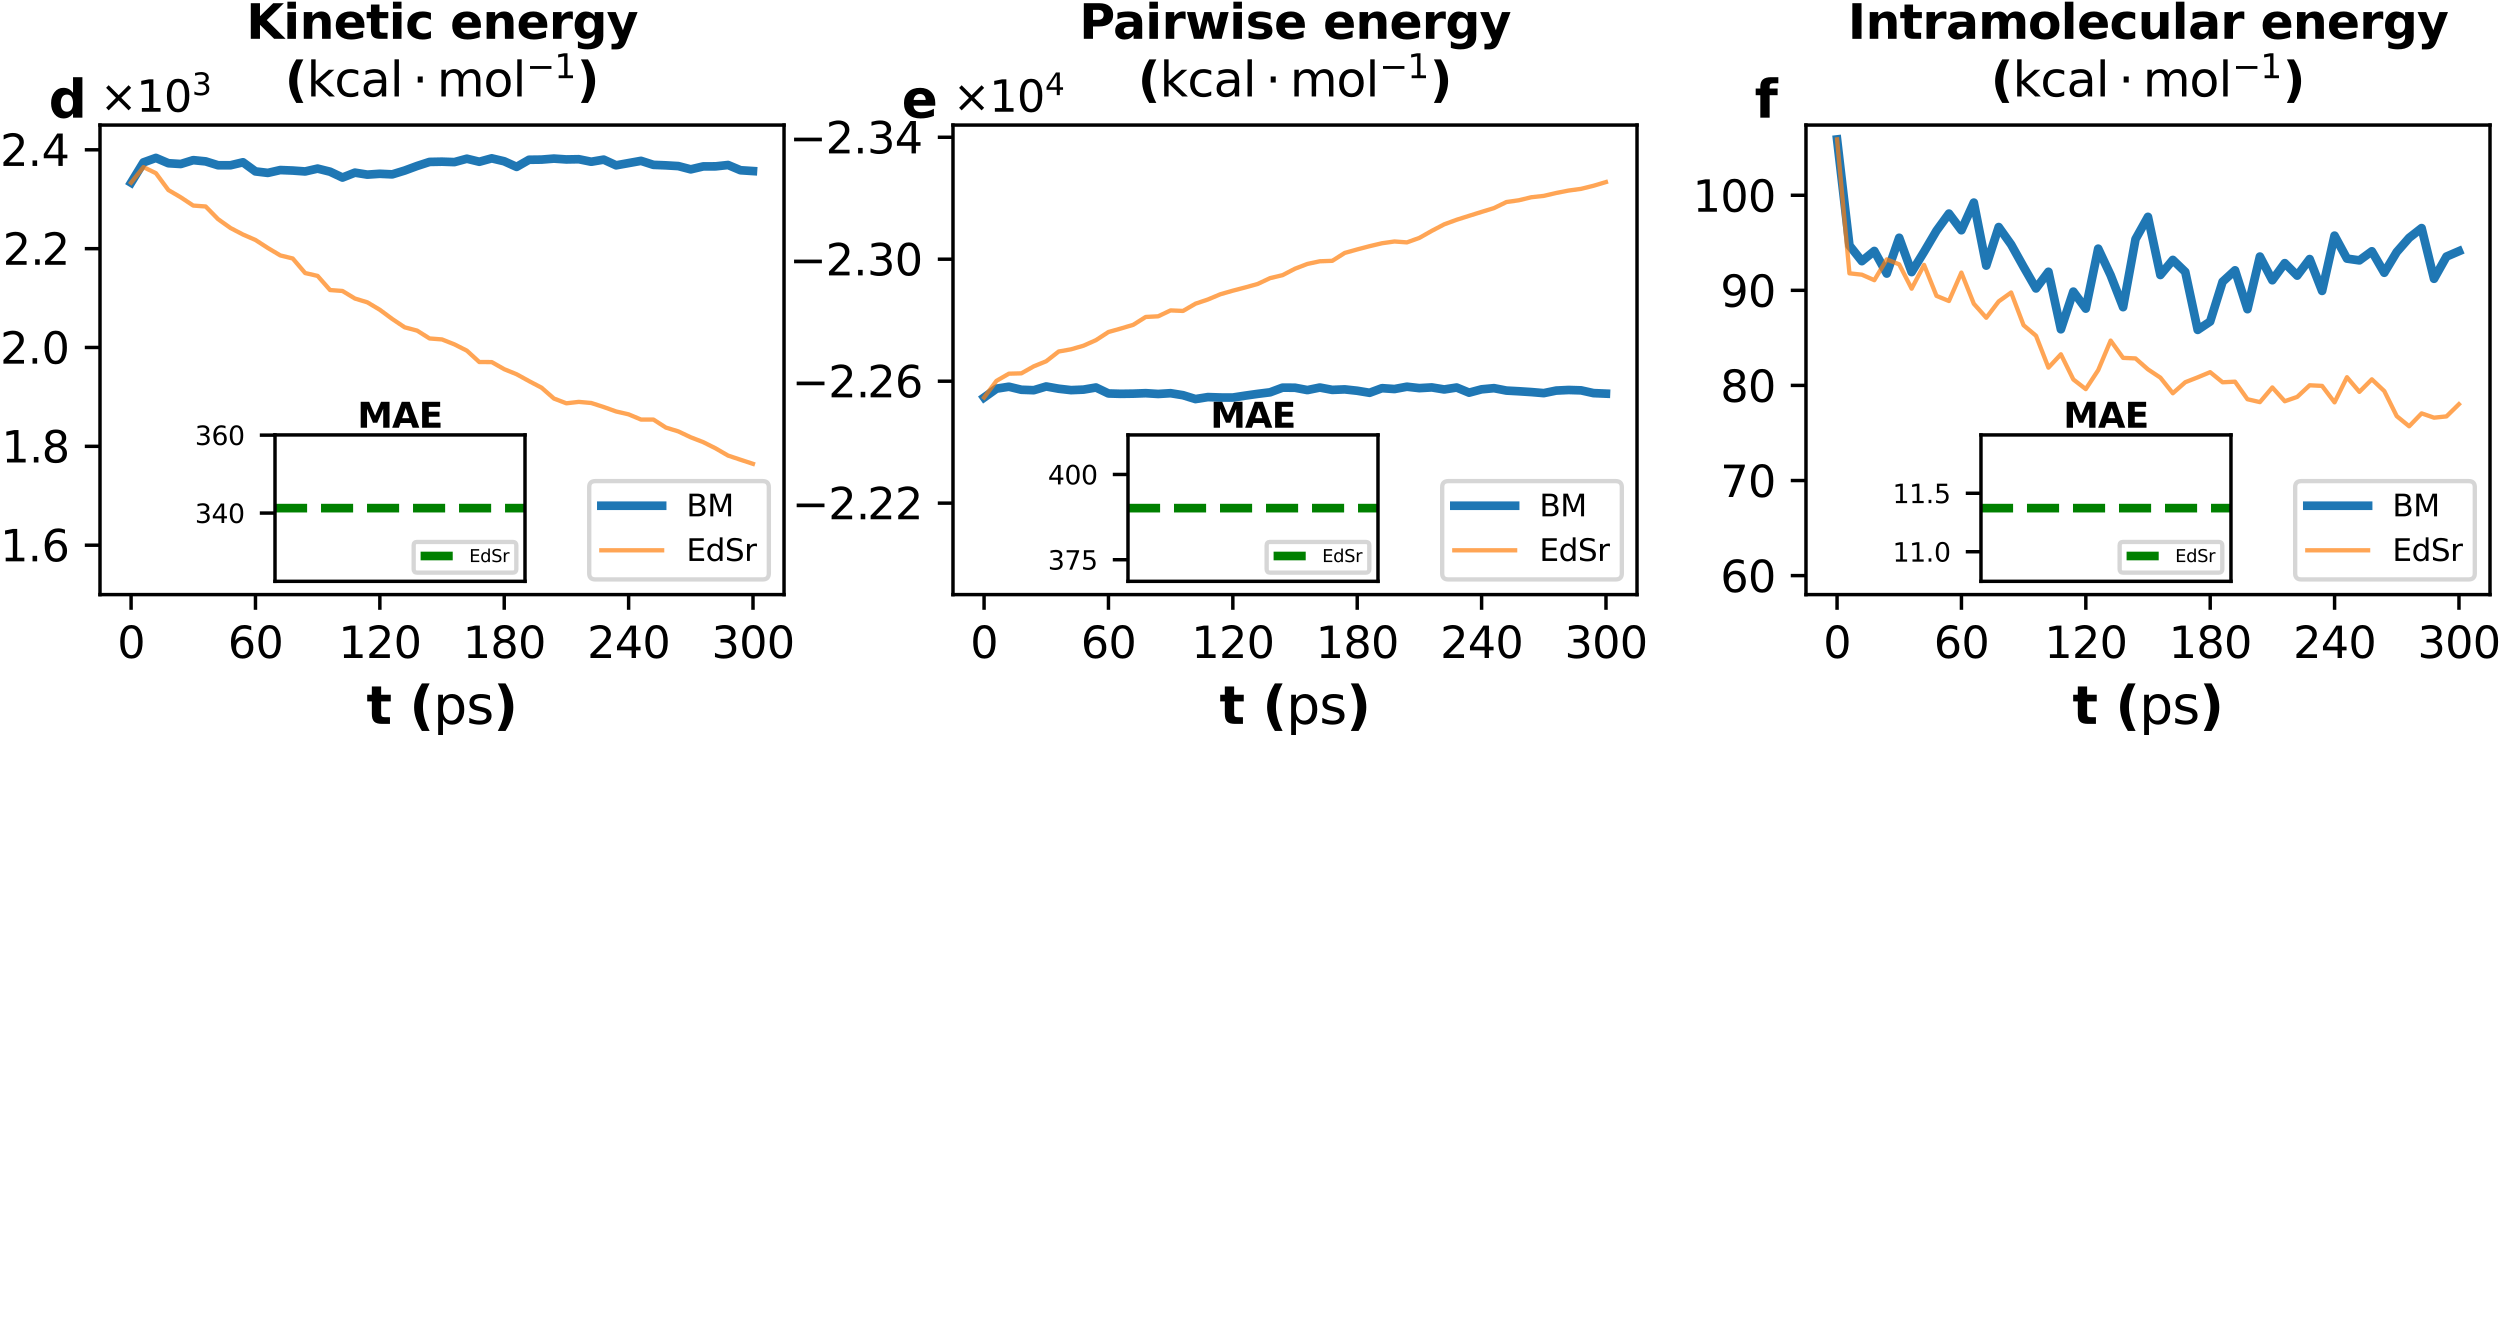 <?xml version="1.0" encoding="utf-8" standalone="no"?>
<!DOCTYPE svg PUBLIC "-//W3C//DTD SVG 1.1//EN"
  "http://www.w3.org/Graphics/SVG/1.1/DTD/svg11.dtd">
<svg xmlns:xlink="http://www.w3.org/1999/xlink" width="576pt" height="306.562pt" viewBox="0 0 576 306.562" xmlns="http://www.w3.org/2000/svg" version="1.1">
 <defs>
  <style type="text/css">*{stroke-linejoin: round; stroke-linecap: butt}</style>
 </defs>
 <g id="figure_1">
  <g id="patch_1">
   <path d="M 0 306.562 
L 576 306.562 
L 576 0 
L 0 0 
z
" style="fill: #ffffff"/>
  </g>
  <g id="axes_1">
   <g id="patch_2">
    <path d="M 23.04 136.999 
L 180.64 136.999 
L 180.64 28.817 
L 23.04 28.817 
z
" style="fill: #ffffff"/>
   </g>
   <g id="matplotlib.axis_1">
    <g id="xtick_1">
     <g id="line2d_1">
      <defs>
       <path id="m38895c6e93" d="M 0 0 
L 0 3.5 
" style="stroke: #000000; stroke-width: 0.8"/>
      </defs>
      <g>
       <use xlink:href="#m38895c6e93" x="30.204" y="136.999" style="stroke: #000000; stroke-width: 0.8"/>
      </g>
     </g>
     <g id="text_1">
      <!-- 0 -->
      <g transform="translate(27.022 151.598) scale(0.1 -0.1)">
       <defs>
        <path id="DejaVuSans-30" d="M 2034 4250 
Q 1547 4250 1301 3770 
Q 1056 3291 1056 2328 
Q 1056 1369 1301 889 
Q 1547 409 2034 409 
Q 2525 409 2770 889 
Q 3016 1369 3016 2328 
Q 3016 3291 2770 3770 
Q 2525 4250 2034 4250 
z
M 2034 4750 
Q 2819 4750 3233 4129 
Q 3647 3509 3647 2328 
Q 3647 1150 3233 529 
Q 2819 -91 2034 -91 
Q 1250 -91 836 529 
Q 422 1150 422 2328 
Q 422 3509 836 4129 
Q 1250 4750 2034 4750 
z
" transform="scale(0.016)"/>
       </defs>
       <use xlink:href="#DejaVuSans-30"/>
      </g>
     </g>
    </g>
    <g id="xtick_2">
     <g id="line2d_2">
      <g>
       <use xlink:href="#m38895c6e93" x="58.861" y="136.999" style="stroke: #000000; stroke-width: 0.8"/>
      </g>
     </g>
     <g id="text_2">
      <!-- 60 -->
      <g transform="translate(52.499 151.598) scale(0.1 -0.1)">
       <defs>
        <path id="DejaVuSans-36" d="M 2113 2584 
Q 1688 2584 1439 2293 
Q 1191 2003 1191 1497 
Q 1191 994 1439 701 
Q 1688 409 2113 409 
Q 2538 409 2786 701 
Q 3034 994 3034 1497 
Q 3034 2003 2786 2293 
Q 2538 2584 2113 2584 
z
M 3366 4563 
L 3366 3988 
Q 3128 4100 2886 4159 
Q 2644 4219 2406 4219 
Q 1781 4219 1451 3797 
Q 1122 3375 1075 2522 
Q 1259 2794 1537 2939 
Q 1816 3084 2150 3084 
Q 2853 3084 3261 2657 
Q 3669 2231 3669 1497 
Q 3669 778 3244 343 
Q 2819 -91 2113 -91 
Q 1303 -91 875 529 
Q 447 1150 447 2328 
Q 447 3434 972 4092 
Q 1497 4750 2381 4750 
Q 2619 4750 2861 4703 
Q 3103 4656 3366 4563 
z
" transform="scale(0.016)"/>
       </defs>
       <use xlink:href="#DejaVuSans-36"/>
       <use xlink:href="#DejaVuSans-30" x="63.623"/>
      </g>
     </g>
    </g>
    <g id="xtick_3">
     <g id="line2d_3">
      <g>
       <use xlink:href="#m38895c6e93" x="87.519" y="136.999" style="stroke: #000000; stroke-width: 0.8"/>
      </g>
     </g>
     <g id="text_3">
      <!-- 120 -->
      <g transform="translate(77.975 151.598) scale(0.1 -0.1)">
       <defs>
        <path id="DejaVuSans-31" d="M 794 531 
L 1825 531 
L 1825 4091 
L 703 3866 
L 703 4441 
L 1819 4666 
L 2450 4666 
L 2450 531 
L 3481 531 
L 3481 0 
L 794 0 
L 794 531 
z
" transform="scale(0.016)"/>
        <path id="DejaVuSans-32" d="M 1228 531 
L 3431 531 
L 3431 0 
L 469 0 
L 469 531 
Q 828 903 1448 1529 
Q 2069 2156 2228 2338 
Q 2531 2678 2651 2914 
Q 2772 3150 2772 3378 
Q 2772 3750 2511 3984 
Q 2250 4219 1831 4219 
Q 1534 4219 1204 4116 
Q 875 4013 500 3803 
L 500 4441 
Q 881 4594 1212 4672 
Q 1544 4750 1819 4750 
Q 2544 4750 2975 4387 
Q 3406 4025 3406 3419 
Q 3406 3131 3298 2873 
Q 3191 2616 2906 2266 
Q 2828 2175 2409 1742 
Q 1991 1309 1228 531 
z
" transform="scale(0.016)"/>
       </defs>
       <use xlink:href="#DejaVuSans-31"/>
       <use xlink:href="#DejaVuSans-32" x="63.623"/>
       <use xlink:href="#DejaVuSans-30" x="127.246"/>
      </g>
     </g>
    </g>
    <g id="xtick_4">
     <g id="line2d_4">
      <g>
       <use xlink:href="#m38895c6e93" x="116.176" y="136.999" style="stroke: #000000; stroke-width: 0.8"/>
      </g>
     </g>
     <g id="text_4">
      <!-- 180 -->
      <g transform="translate(106.632 151.598) scale(0.1 -0.1)">
       <defs>
        <path id="DejaVuSans-38" d="M 2034 2216 
Q 1584 2216 1326 1975 
Q 1069 1734 1069 1313 
Q 1069 891 1326 650 
Q 1584 409 2034 409 
Q 2484 409 2743 651 
Q 3003 894 3003 1313 
Q 3003 1734 2745 1975 
Q 2488 2216 2034 2216 
z
M 1403 2484 
Q 997 2584 770 2862 
Q 544 3141 544 3541 
Q 544 4100 942 4425 
Q 1341 4750 2034 4750 
Q 2731 4750 3128 4425 
Q 3525 4100 3525 3541 
Q 3525 3141 3298 2862 
Q 3072 2584 2669 2484 
Q 3125 2378 3379 2068 
Q 3634 1759 3634 1313 
Q 3634 634 3220 271 
Q 2806 -91 2034 -91 
Q 1263 -91 848 271 
Q 434 634 434 1313 
Q 434 1759 690 2068 
Q 947 2378 1403 2484 
z
M 1172 3481 
Q 1172 3119 1398 2916 
Q 1625 2713 2034 2713 
Q 2441 2713 2670 2916 
Q 2900 3119 2900 3481 
Q 2900 3844 2670 4047 
Q 2441 4250 2034 4250 
Q 1625 4250 1398 4047 
Q 1172 3844 1172 3481 
z
" transform="scale(0.016)"/>
       </defs>
       <use xlink:href="#DejaVuSans-31"/>
       <use xlink:href="#DejaVuSans-38" x="63.623"/>
       <use xlink:href="#DejaVuSans-30" x="127.246"/>
      </g>
     </g>
    </g>
    <g id="xtick_5">
     <g id="line2d_5">
      <g>
       <use xlink:href="#m38895c6e93" x="144.834" y="136.999" style="stroke: #000000; stroke-width: 0.8"/>
      </g>
     </g>
     <g id="text_5">
      <!-- 240 -->
      <g transform="translate(135.29 151.598) scale(0.1 -0.1)">
       <defs>
        <path id="DejaVuSans-34" d="M 2419 4116 
L 825 1625 
L 2419 1625 
L 2419 4116 
z
M 2253 4666 
L 3047 4666 
L 3047 1625 
L 3713 1625 
L 3713 1100 
L 3047 1100 
L 3047 0 
L 2419 0 
L 2419 1100 
L 313 1100 
L 313 1709 
L 2253 4666 
z
" transform="scale(0.016)"/>
       </defs>
       <use xlink:href="#DejaVuSans-32"/>
       <use xlink:href="#DejaVuSans-34" x="63.623"/>
       <use xlink:href="#DejaVuSans-30" x="127.246"/>
      </g>
     </g>
    </g>
    <g id="xtick_6">
     <g id="line2d_6">
      <g>
       <use xlink:href="#m38895c6e93" x="173.491" y="136.999" style="stroke: #000000; stroke-width: 0.8"/>
      </g>
     </g>
     <g id="text_6">
      <!-- 300 -->
      <g transform="translate(163.947 151.598) scale(0.1 -0.1)">
       <defs>
        <path id="DejaVuSans-33" d="M 2597 2516 
Q 3050 2419 3304 2112 
Q 3559 1806 3559 1356 
Q 3559 666 3084 287 
Q 2609 -91 1734 -91 
Q 1441 -91 1130 -33 
Q 819 25 488 141 
L 488 750 
Q 750 597 1062 519 
Q 1375 441 1716 441 
Q 2309 441 2620 675 
Q 2931 909 2931 1356 
Q 2931 1769 2642 2001 
Q 2353 2234 1838 2234 
L 1294 2234 
L 1294 2753 
L 1863 2753 
Q 2328 2753 2575 2939 
Q 2822 3125 2822 3475 
Q 2822 3834 2567 4026 
Q 2313 4219 1838 4219 
Q 1578 4219 1281 4162 
Q 984 4106 628 3988 
L 628 4550 
Q 988 4650 1302 4700 
Q 1616 4750 1894 4750 
Q 2613 4750 3031 4423 
Q 3450 4097 3450 3541 
Q 3450 3153 3228 2886 
Q 3006 2619 2597 2516 
z
" transform="scale(0.016)"/>
       </defs>
       <use xlink:href="#DejaVuSans-33"/>
       <use xlink:href="#DejaVuSans-30" x="63.623"/>
       <use xlink:href="#DejaVuSans-30" x="127.246"/>
      </g>
     </g>
    </g>
    <g id="text_7">
     <!-- t ($\mathrm{ps}$) -->
     <g transform="translate(84.44 166.798) scale(0.12 -0.12)">
      <defs>
       <path id="DejaVuSans-Bold-74" d="M 1759 4494 
L 1759 3500 
L 2913 3500 
L 2913 2700 
L 1759 2700 
L 1759 1216 
Q 1759 972 1856 886 
Q 1953 800 2241 800 
L 2816 800 
L 2816 0 
L 1856 0 
Q 1194 0 917 276 
Q 641 553 641 1216 
L 641 2700 
L 84 2700 
L 84 3500 
L 641 3500 
L 641 4494 
L 1759 4494 
z
" transform="scale(0.016)"/>
       <path id="DejaVuSans-Bold-20" transform="scale(0.016)"/>
       <path id="DejaVuSans-Bold-28" d="M 2413 -844 
L 1484 -844 
Q 1006 -72 778 623 
Q 550 1319 550 2003 
Q 550 2688 779 3389 
Q 1009 4091 1484 4856 
L 2413 4856 
Q 2013 4116 1813 3408 
Q 1613 2700 1613 2009 
Q 1613 1319 1811 609 
Q 2009 -100 2413 -844 
z
" transform="scale(0.016)"/>
       <path id="DejaVuSans-70" d="M 1159 525 
L 1159 -1331 
L 581 -1331 
L 581 3500 
L 1159 3500 
L 1159 2969 
Q 1341 3281 1617 3432 
Q 1894 3584 2278 3584 
Q 2916 3584 3314 3078 
Q 3713 2572 3713 1747 
Q 3713 922 3314 415 
Q 2916 -91 2278 -91 
Q 1894 -91 1617 61 
Q 1341 213 1159 525 
z
M 3116 1747 
Q 3116 2381 2855 2742 
Q 2594 3103 2138 3103 
Q 1681 3103 1420 2742 
Q 1159 2381 1159 1747 
Q 1159 1113 1420 752 
Q 1681 391 2138 391 
Q 2594 391 2855 752 
Q 3116 1113 3116 1747 
z
" transform="scale(0.016)"/>
       <path id="DejaVuSans-73" d="M 2834 3397 
L 2834 2853 
Q 2591 2978 2328 3040 
Q 2066 3103 1784 3103 
Q 1356 3103 1142 2972 
Q 928 2841 928 2578 
Q 928 2378 1081 2264 
Q 1234 2150 1697 2047 
L 1894 2003 
Q 2506 1872 2764 1633 
Q 3022 1394 3022 966 
Q 3022 478 2636 193 
Q 2250 -91 1575 -91 
Q 1294 -91 989 -36 
Q 684 19 347 128 
L 347 722 
Q 666 556 975 473 
Q 1284 391 1588 391 
Q 1994 391 2212 530 
Q 2431 669 2431 922 
Q 2431 1156 2273 1281 
Q 2116 1406 1581 1522 
L 1381 1569 
Q 847 1681 609 1914 
Q 372 2147 372 2553 
Q 372 3047 722 3315 
Q 1072 3584 1716 3584 
Q 2034 3584 2315 3537 
Q 2597 3491 2834 3397 
z
" transform="scale(0.016)"/>
       <path id="DejaVuSans-Bold-29" d="M 513 -844 
Q 913 -100 1113 609 
Q 1313 1319 1313 2009 
Q 1313 2700 1113 3408 
Q 913 4116 513 4856 
L 1441 4856 
Q 1916 4091 2145 3389 
Q 2375 2688 2375 2003 
Q 2375 1319 2147 623 
Q 1919 -72 1441 -844 
L 513 -844 
z
" transform="scale(0.016)"/>
      </defs>
      <use xlink:href="#DejaVuSans-Bold-74" transform="translate(0 0.125)"/>
      <use xlink:href="#DejaVuSans-Bold-20" transform="translate(47.803 0.125)"/>
      <use xlink:href="#DejaVuSans-Bold-28" transform="translate(82.617 0.125)"/>
      <use xlink:href="#DejaVuSans-70" transform="translate(128.32 0.125)"/>
      <use xlink:href="#DejaVuSans-73" transform="translate(191.797 0.125)"/>
      <use xlink:href="#DejaVuSans-Bold-29" transform="translate(243.896 0.125)"/>
     </g>
    </g>
   </g>
   <g id="matplotlib.axis_2">
    <g id="ytick_1">
     <g id="line2d_7">
      <defs>
       <path id="madbd0f051c" d="M 0 0 
L -3.5 0 
" style="stroke: #000000; stroke-width: 0.8"/>
      </defs>
      <g>
       <use xlink:href="#madbd0f051c" x="23.04" y="125.612" style="stroke: #000000; stroke-width: 0.8"/>
      </g>
     </g>
     <g id="text_8">
      <!-- $\mathdefault{1.6}$ -->
      <g transform="translate(0.04 129.411) scale(0.1 -0.1)">
       <defs>
        <path id="DejaVuSans-2e" d="M 684 794 
L 1344 794 
L 1344 0 
L 684 0 
L 684 794 
z
" transform="scale(0.016)"/>
       </defs>
       <use xlink:href="#DejaVuSans-31" transform="translate(0 0.781)"/>
       <use xlink:href="#DejaVuSans-2e" transform="translate(63.623 0.781)"/>
       <use xlink:href="#DejaVuSans-36" transform="translate(95.41 0.781)"/>
      </g>
     </g>
    </g>
    <g id="ytick_2">
     <g id="line2d_8">
      <g>
       <use xlink:href="#madbd0f051c" x="23.04" y="102.837" style="stroke: #000000; stroke-width: 0.8"/>
      </g>
     </g>
     <g id="text_9">
      <!-- $\mathdefault{1.8}$ -->
      <g transform="translate(0.34 106.636) scale(0.1 -0.1)">
       <use xlink:href="#DejaVuSans-31" transform="translate(0 0.781)"/>
       <use xlink:href="#DejaVuSans-2e" transform="translate(63.623 0.781)"/>
       <use xlink:href="#DejaVuSans-38" transform="translate(92.785 0.781)"/>
      </g>
     </g>
    </g>
    <g id="ytick_3">
     <g id="line2d_9">
      <g>
       <use xlink:href="#madbd0f051c" x="23.04" y="80.061" style="stroke: #000000; stroke-width: 0.8"/>
      </g>
     </g>
     <g id="text_10">
      <!-- $\mathdefault{2.0}$ -->
      <g transform="translate(0.04 83.86) scale(0.1 -0.1)">
       <use xlink:href="#DejaVuSans-32" transform="translate(0 0.781)"/>
       <use xlink:href="#DejaVuSans-2e" transform="translate(63.623 0.781)"/>
       <use xlink:href="#DejaVuSans-30" transform="translate(95.41 0.781)"/>
      </g>
     </g>
    </g>
    <g id="ytick_4">
     <g id="line2d_10">
      <g>
       <use xlink:href="#madbd0f051c" x="23.04" y="57.286" style="stroke: #000000; stroke-width: 0.8"/>
      </g>
     </g>
     <g id="text_11">
      <!-- $\mathdefault{2.2}$ -->
      <g transform="translate(0.64 61.085) scale(0.1 -0.1)">
       <use xlink:href="#DejaVuSans-32" transform="translate(0 0.781)"/>
       <use xlink:href="#DejaVuSans-2e" transform="translate(63.623 0.781)"/>
       <use xlink:href="#DejaVuSans-32" transform="translate(89.91 0.781)"/>
      </g>
     </g>
    </g>
    <g id="ytick_5">
     <g id="line2d_11">
      <g>
       <use xlink:href="#madbd0f051c" x="23.04" y="34.511" style="stroke: #000000; stroke-width: 0.8"/>
      </g>
     </g>
     <g id="text_12">
      <!-- $\mathdefault{2.4}$ -->
      <g transform="translate(0.04 38.31) scale(0.1 -0.1)">
       <use xlink:href="#DejaVuSans-32" transform="translate(0 0.781)"/>
       <use xlink:href="#DejaVuSans-2e" transform="translate(63.623 0.781)"/>
       <use xlink:href="#DejaVuSans-34" transform="translate(95.41 0.781)"/>
      </g>
     </g>
    </g>
    <g id="text_13">
     <!-- $\times\mathdefault{10^{3}}\mathdefault{}$ -->
     <g transform="translate(23.04 25.817) scale(0.1 -0.1)">
      <defs>
       <path id="DejaVuSans-d7" d="M 4488 3438 
L 3059 2003 
L 4488 575 
L 4116 197 
L 2681 1631 
L 1247 197 
L 878 575 
L 2303 2003 
L 878 3438 
L 1247 3816 
L 2681 2381 
L 4116 3816 
L 4488 3438 
z
" transform="scale(0.016)"/>
      </defs>
      <use xlink:href="#DejaVuSans-d7" transform="translate(0 0.766)"/>
      <use xlink:href="#DejaVuSans-31" transform="translate(83.789 0.766)"/>
      <use xlink:href="#DejaVuSans-30" transform="translate(147.412 0.766)"/>
      <use xlink:href="#DejaVuSans-33" transform="translate(211.992 39.047) scale(0.7)"/>
     </g>
    </g>
   </g>
   <g id="line2d_12">
    <path d="M 30.204 42.09 
L 33.055 37.415 
L 35.921 36.382 
L 38.787 37.607 
L 41.652 37.788 
L 44.518 36.899 
L 47.384 37.185 
L 50.25 38.078 
L 53.115 38.076 
L 55.981 37.393 
L 58.847 39.49 
L 61.713 39.836 
L 64.578 39.181 
L 67.444 39.296 
L 70.31 39.503 
L 73.176 38.844 
L 76.041 39.557 
L 78.907 40.909 
L 81.773 39.778 
L 84.639 40.235 
L 87.504 40.038 
L 90.37 40.176 
L 93.236 39.296 
L 96.102 38.238 
L 98.967 37.308 
L 101.833 37.249 
L 104.699 37.348 
L 107.565 36.568 
L 110.43 37.269 
L 113.296 36.483 
L 116.162 37.159 
L 119.028 38.45 
L 121.893 36.809 
L 124.759 36.772 
L 127.625 36.542 
L 130.491 36.737 
L 133.356 36.685 
L 136.222 37.267 
L 139.088 36.779 
L 141.954 38.09 
L 144.819 37.576 
L 147.685 37.06 
L 150.551 37.981 
L 153.417 38.097 
L 156.282 38.267 
L 159.148 39.02 
L 162.014 38.344 
L 164.88 38.329 
L 167.745 38.018 
L 170.611 39.226 
L 173.477 39.412 
" clip-path="url(#p05c35b7f7d)" style="fill: none; stroke: #1f77b4; stroke-width: 2; stroke-linecap: square"/>
   </g>
   <g id="line2d_13">
    <path d="M 30.204 42.09 
L 33.055 38.505 
L 35.921 39.904 
L 38.787 43.783 
L 41.652 45.466 
L 44.518 47.363 
L 47.384 47.574 
L 50.25 50.5 
L 53.115 52.539 
L 55.981 54.036 
L 58.847 55.285 
L 61.713 57.137 
L 64.578 58.848 
L 67.444 59.555 
L 70.31 62.913 
L 73.176 63.569 
L 76.041 66.824 
L 78.907 67.041 
L 81.773 68.782 
L 84.639 69.658 
L 87.504 71.369 
L 90.37 73.492 
L 93.236 75.415 
L 96.102 76.174 
L 98.967 77.981 
L 101.833 78.205 
L 104.699 79.343 
L 107.565 80.793 
L 110.43 83.413 
L 113.296 83.424 
L 116.162 85.059 
L 119.028 86.227 
L 121.893 87.809 
L 124.759 89.316 
L 127.625 91.824 
L 130.491 92.922 
L 133.356 92.593 
L 136.222 92.85 
L 139.088 93.778 
L 141.954 94.803 
L 144.819 95.463 
L 147.685 96.666 
L 150.551 96.666 
L 153.417 98.515 
L 156.282 99.395 
L 159.148 100.755 
L 162.014 101.866 
L 164.88 103.303 
L 167.745 104.967 
L 170.611 105.925 
L 173.477 106.868 
" clip-path="url(#p05c35b7f7d)" style="fill: none; stroke: #ff7f0e; stroke-opacity: 0.7; stroke-linecap: square"/>
   </g>
   <g id="patch_3">
    <path d="M 23.04 136.999 
L 23.04 28.817 
" style="fill: none; stroke: #000000; stroke-width: 0.8; stroke-linejoin: miter; stroke-linecap: square"/>
   </g>
   <g id="patch_4">
    <path d="M 180.64 136.999 
L 180.64 28.817 
" style="fill: none; stroke: #000000; stroke-width: 0.8; stroke-linejoin: miter; stroke-linecap: square"/>
   </g>
   <g id="patch_5">
    <path d="M 23.04 136.999 
L 180.64 136.999 
" style="fill: none; stroke: #000000; stroke-width: 0.8; stroke-linejoin: miter; stroke-linecap: square"/>
   </g>
   <g id="patch_6">
    <path d="M 23.04 28.817 
L 180.64 28.817 
" style="fill: none; stroke: #000000; stroke-width: 0.8; stroke-linejoin: miter; stroke-linecap: square"/>
   </g>
   <g id="text_14">
    <!-- d -->
    <g transform="translate(11.22 27.117) scale(0.12 -0.12)">
     <defs>
      <path id="DejaVuSans-Bold-64" d="M 2919 2988 
L 2919 4863 
L 4044 4863 
L 4044 0 
L 2919 0 
L 2919 506 
Q 2688 197 2409 53 
Q 2131 -91 1766 -91 
Q 1119 -91 703 423 
Q 288 938 288 1747 
Q 288 2556 703 3070 
Q 1119 3584 1766 3584 
Q 2128 3584 2408 3439 
Q 2688 3294 2919 2988 
z
M 2181 722 
Q 2541 722 2730 984 
Q 2919 1247 2919 1747 
Q 2919 2247 2730 2509 
Q 2541 2772 2181 2772 
Q 1825 2772 1636 2509 
Q 1447 2247 1447 1747 
Q 1447 1247 1636 984 
Q 1825 722 2181 722 
z
" transform="scale(0.016)"/>
     </defs>
     <use xlink:href="#DejaVuSans-Bold-64"/>
    </g>
   </g>
   <g id="text_15">
    <!-- Kinetic energy -->
    <g transform="translate(56.747 8.947) scale(0.11 -0.11)">
     <defs>
      <path id="DejaVuSans-Bold-4b" d="M 588 4666 
L 1791 4666 
L 1791 2963 
L 3525 4666 
L 4922 4666 
L 2675 2456 
L 5153 0 
L 3647 0 
L 1791 1838 
L 1791 0 
L 588 0 
L 588 4666 
z
" transform="scale(0.016)"/>
      <path id="DejaVuSans-Bold-69" d="M 538 3500 
L 1656 3500 
L 1656 0 
L 538 0 
L 538 3500 
z
M 538 4863 
L 1656 4863 
L 1656 3950 
L 538 3950 
L 538 4863 
z
" transform="scale(0.016)"/>
      <path id="DejaVuSans-Bold-6e" d="M 4056 2131 
L 4056 0 
L 2931 0 
L 2931 347 
L 2931 1631 
Q 2931 2084 2911 2256 
Q 2891 2428 2841 2509 
Q 2775 2619 2662 2680 
Q 2550 2741 2406 2741 
Q 2056 2741 1856 2470 
Q 1656 2200 1656 1722 
L 1656 0 
L 538 0 
L 538 3500 
L 1656 3500 
L 1656 2988 
Q 1909 3294 2193 3439 
Q 2478 3584 2822 3584 
Q 3428 3584 3742 3212 
Q 4056 2841 4056 2131 
z
" transform="scale(0.016)"/>
      <path id="DejaVuSans-Bold-65" d="M 4031 1759 
L 4031 1441 
L 1416 1441 
Q 1456 1047 1700 850 
Q 1944 653 2381 653 
Q 2734 653 3104 758 
Q 3475 863 3866 1075 
L 3866 213 
Q 3469 63 3072 -14 
Q 2675 -91 2278 -91 
Q 1328 -91 801 392 
Q 275 875 275 1747 
Q 275 2603 792 3093 
Q 1309 3584 2216 3584 
Q 3041 3584 3536 3087 
Q 4031 2591 4031 1759 
z
M 2881 2131 
Q 2881 2450 2695 2645 
Q 2509 2841 2209 2841 
Q 1884 2841 1681 2658 
Q 1478 2475 1428 2131 
L 2881 2131 
z
" transform="scale(0.016)"/>
      <path id="DejaVuSans-Bold-63" d="M 3366 3391 
L 3366 2478 
Q 3138 2634 2908 2709 
Q 2678 2784 2431 2784 
Q 1963 2784 1702 2511 
Q 1441 2238 1441 1747 
Q 1441 1256 1702 982 
Q 1963 709 2431 709 
Q 2694 709 2930 787 
Q 3166 866 3366 1019 
L 3366 103 
Q 3103 6 2833 -42 
Q 2563 -91 2291 -91 
Q 1344 -91 809 395 
Q 275 881 275 1747 
Q 275 2613 809 3098 
Q 1344 3584 2291 3584 
Q 2566 3584 2833 3536 
Q 3100 3488 3366 3391 
z
" transform="scale(0.016)"/>
      <path id="DejaVuSans-Bold-72" d="M 3138 2547 
Q 2991 2616 2845 2648 
Q 2700 2681 2553 2681 
Q 2122 2681 1889 2404 
Q 1656 2128 1656 1613 
L 1656 0 
L 538 0 
L 538 3500 
L 1656 3500 
L 1656 2925 
Q 1872 3269 2151 3426 
Q 2431 3584 2822 3584 
Q 2878 3584 2943 3579 
Q 3009 3575 3134 3559 
L 3138 2547 
z
" transform="scale(0.016)"/>
      <path id="DejaVuSans-Bold-67" d="M 2919 594 
Q 2688 288 2409 144 
Q 2131 0 1766 0 
Q 1125 0 706 504 
Q 288 1009 288 1791 
Q 288 2575 706 3076 
Q 1125 3578 1766 3578 
Q 2131 3578 2409 3434 
Q 2688 3291 2919 2981 
L 2919 3500 
L 4044 3500 
L 4044 353 
Q 4044 -491 3511 -936 
Q 2978 -1381 1966 -1381 
Q 1638 -1381 1331 -1331 
Q 1025 -1281 716 -1178 
L 716 -306 
Q 1009 -475 1290 -558 
Q 1572 -641 1856 -641 
Q 2406 -641 2662 -400 
Q 2919 -159 2919 353 
L 2919 594 
z
M 2181 2772 
Q 1834 2772 1640 2515 
Q 1447 2259 1447 1791 
Q 1447 1309 1634 1061 
Q 1822 813 2181 813 
Q 2531 813 2725 1069 
Q 2919 1325 2919 1791 
Q 2919 2259 2725 2515 
Q 2531 2772 2181 2772 
z
" transform="scale(0.016)"/>
      <path id="DejaVuSans-Bold-79" d="M 78 3500 
L 1197 3500 
L 2138 1125 
L 2938 3500 
L 4056 3500 
L 2584 -331 
Q 2363 -916 2067 -1148 
Q 1772 -1381 1288 -1381 
L 641 -1381 
L 641 -647 
L 991 -647 
Q 1275 -647 1404 -556 
Q 1534 -466 1606 -231 
L 1638 -134 
L 78 3500 
z
" transform="scale(0.016)"/>
     </defs>
     <use xlink:href="#DejaVuSans-Bold-4b"/>
     <use xlink:href="#DejaVuSans-Bold-69" x="77.49"/>
     <use xlink:href="#DejaVuSans-Bold-6e" x="111.768"/>
     <use xlink:href="#DejaVuSans-Bold-65" x="182.959"/>
     <use xlink:href="#DejaVuSans-Bold-74" x="250.781"/>
     <use xlink:href="#DejaVuSans-Bold-69" x="298.584"/>
     <use xlink:href="#DejaVuSans-Bold-63" x="332.861"/>
     <use xlink:href="#DejaVuSans-Bold-20" x="392.139"/>
     <use xlink:href="#DejaVuSans-Bold-65" x="426.953"/>
     <use xlink:href="#DejaVuSans-Bold-6e" x="494.775"/>
     <use xlink:href="#DejaVuSans-Bold-65" x="565.967"/>
     <use xlink:href="#DejaVuSans-Bold-72" x="633.789"/>
     <use xlink:href="#DejaVuSans-Bold-67" x="683.105"/>
     <use xlink:href="#DejaVuSans-Bold-79" x="754.688"/>
    </g>
    <!-- ($\mathrm{kcal \cdot  mol^{-1}}$) -->
    <g transform="translate(65.65 22.303) scale(0.11 -0.11)">
     <defs>
      <path id="DejaVuSans-6b" d="M 581 4863 
L 1159 4863 
L 1159 1991 
L 2875 3500 
L 3609 3500 
L 1753 1863 
L 3688 0 
L 2938 0 
L 1159 1709 
L 1159 0 
L 581 0 
L 581 4863 
z
" transform="scale(0.016)"/>
      <path id="DejaVuSans-63" d="M 3122 3366 
L 3122 2828 
Q 2878 2963 2633 3030 
Q 2388 3097 2138 3097 
Q 1578 3097 1268 2742 
Q 959 2388 959 1747 
Q 959 1106 1268 751 
Q 1578 397 2138 397 
Q 2388 397 2633 464 
Q 2878 531 3122 666 
L 3122 134 
Q 2881 22 2623 -34 
Q 2366 -91 2075 -91 
Q 1284 -91 818 406 
Q 353 903 353 1747 
Q 353 2603 823 3093 
Q 1294 3584 2113 3584 
Q 2378 3584 2631 3529 
Q 2884 3475 3122 3366 
z
" transform="scale(0.016)"/>
      <path id="DejaVuSans-61" d="M 2194 1759 
Q 1497 1759 1228 1600 
Q 959 1441 959 1056 
Q 959 750 1161 570 
Q 1363 391 1709 391 
Q 2188 391 2477 730 
Q 2766 1069 2766 1631 
L 2766 1759 
L 2194 1759 
z
M 3341 1997 
L 3341 0 
L 2766 0 
L 2766 531 
Q 2569 213 2275 61 
Q 1981 -91 1556 -91 
Q 1019 -91 701 211 
Q 384 513 384 1019 
Q 384 1609 779 1909 
Q 1175 2209 1959 2209 
L 2766 2209 
L 2766 2266 
Q 2766 2663 2505 2880 
Q 2244 3097 1772 3097 
Q 1472 3097 1187 3025 
Q 903 2953 641 2809 
L 641 3341 
Q 956 3463 1253 3523 
Q 1550 3584 1831 3584 
Q 2591 3584 2966 3190 
Q 3341 2797 3341 1997 
z
" transform="scale(0.016)"/>
      <path id="DejaVuSans-6c" d="M 603 4863 
L 1178 4863 
L 1178 0 
L 603 0 
L 603 4863 
z
" transform="scale(0.016)"/>
      <path id="DejaVuSans-22c5" d="M 684 2619 
L 1344 2619 
L 1344 1825 
L 684 1825 
L 684 2619 
z
" transform="scale(0.016)"/>
      <path id="DejaVuSans-6d" d="M 3328 2828 
Q 3544 3216 3844 3400 
Q 4144 3584 4550 3584 
Q 5097 3584 5394 3201 
Q 5691 2819 5691 2113 
L 5691 0 
L 5113 0 
L 5113 2094 
Q 5113 2597 4934 2840 
Q 4756 3084 4391 3084 
Q 3944 3084 3684 2787 
Q 3425 2491 3425 1978 
L 3425 0 
L 2847 0 
L 2847 2094 
Q 2847 2600 2669 2842 
Q 2491 3084 2119 3084 
Q 1678 3084 1418 2786 
Q 1159 2488 1159 1978 
L 1159 0 
L 581 0 
L 581 3500 
L 1159 3500 
L 1159 2956 
Q 1356 3278 1631 3431 
Q 1906 3584 2284 3584 
Q 2666 3584 2933 3390 
Q 3200 3197 3328 2828 
z
" transform="scale(0.016)"/>
      <path id="DejaVuSans-6f" d="M 1959 3097 
Q 1497 3097 1228 2736 
Q 959 2375 959 1747 
Q 959 1119 1226 758 
Q 1494 397 1959 397 
Q 2419 397 2687 759 
Q 2956 1122 2956 1747 
Q 2956 2369 2687 2733 
Q 2419 3097 1959 3097 
z
M 1959 3584 
Q 2709 3584 3137 3096 
Q 3566 2609 3566 1747 
Q 3566 888 3137 398 
Q 2709 -91 1959 -91 
Q 1206 -91 779 398 
Q 353 888 353 1747 
Q 353 2609 779 3096 
Q 1206 3584 1959 3584 
z
" transform="scale(0.016)"/>
      <path id="DejaVuSans-2212" d="M 678 2272 
L 4684 2272 
L 4684 1741 
L 678 1741 
L 678 2272 
z
" transform="scale(0.016)"/>
     </defs>
     <use xlink:href="#DejaVuSans-Bold-28" transform="translate(0 0.684)"/>
     <use xlink:href="#DejaVuSans-6b" transform="translate(45.703 0.684)"/>
     <use xlink:href="#DejaVuSans-63" transform="translate(103.613 0.684)"/>
     <use xlink:href="#DejaVuSans-61" transform="translate(158.594 0.684)"/>
     <use xlink:href="#DejaVuSans-6c" transform="translate(219.873 0.684)"/>
     <use xlink:href="#DejaVuSans-22c5" transform="translate(267.139 0.684)"/>
     <use xlink:href="#DejaVuSans-6d" transform="translate(318.408 0.684)"/>
     <use xlink:href="#DejaVuSans-6f" transform="translate(415.82 0.684)"/>
     <use xlink:href="#DejaVuSans-6c" transform="translate(477.002 0.684)"/>
     <use xlink:href="#DejaVuSans-2212" transform="translate(505.742 38.966) scale(0.7)"/>
     <use xlink:href="#DejaVuSans-31" transform="translate(564.395 38.966) scale(0.7)"/>
     <use xlink:href="#DejaVuSans-Bold-29" transform="translate(611.665 0.684)"/>
    </g>
   </g>
   <g id="legend_1">
    <g id="patch_7">
     <path d="M 137.152 133.499 
L 175.74 133.499 
Q 177.14 133.499 177.14 132.099 
L 177.14 112.25 
Q 177.14 110.85 175.74 110.85 
L 137.152 110.85 
Q 135.752 110.85 135.752 112.25 
L 135.752 132.099 
Q 135.752 133.499 137.152 133.499 
z
" style="fill: #ffffff; opacity: 0.8; stroke: #cccccc; stroke-linejoin: miter"/>
    </g>
    <g id="line2d_14">
     <path d="M 138.552 116.519 
L 145.552 116.519 
L 152.552 116.519 
" style="fill: none; stroke: #1f77b4; stroke-width: 2; stroke-linecap: square"/>
    </g>
    <g id="text_16">
     <!-- BM -->
     <g transform="translate(158.152 118.969) scale(0.07 -0.07)">
      <defs>
       <path id="DejaVuSans-42" d="M 1259 2228 
L 1259 519 
L 2272 519 
Q 2781 519 3026 730 
Q 3272 941 3272 1375 
Q 3272 1813 3026 2020 
Q 2781 2228 2272 2228 
L 1259 2228 
z
M 1259 4147 
L 1259 2741 
L 2194 2741 
Q 2656 2741 2882 2914 
Q 3109 3088 3109 3444 
Q 3109 3797 2882 3972 
Q 2656 4147 2194 4147 
L 1259 4147 
z
M 628 4666 
L 2241 4666 
Q 2963 4666 3353 4366 
Q 3744 4066 3744 3513 
Q 3744 3084 3544 2831 
Q 3344 2578 2956 2516 
Q 3422 2416 3680 2098 
Q 3938 1781 3938 1306 
Q 3938 681 3513 340 
Q 3088 0 2303 0 
L 628 0 
L 628 4666 
z
" transform="scale(0.016)"/>
       <path id="DejaVuSans-4d" d="M 628 4666 
L 1569 4666 
L 2759 1491 
L 3956 4666 
L 4897 4666 
L 4897 0 
L 4281 0 
L 4281 4097 
L 3078 897 
L 2444 897 
L 1241 4097 
L 1241 0 
L 628 0 
L 628 4666 
z
" transform="scale(0.016)"/>
      </defs>
      <use xlink:href="#DejaVuSans-42"/>
      <use xlink:href="#DejaVuSans-4d" x="68.604"/>
     </g>
    </g>
    <g id="line2d_15">
     <path d="M 138.552 126.794 
L 145.552 126.794 
L 152.552 126.794 
" style="fill: none; stroke: #ff7f0e; stroke-opacity: 0.7; stroke-linecap: square"/>
    </g>
    <g id="text_17">
     <!-- EdSr -->
     <g transform="translate(158.152 129.244) scale(0.07 -0.07)">
      <defs>
       <path id="DejaVuSans-45" d="M 628 4666 
L 3578 4666 
L 3578 4134 
L 1259 4134 
L 1259 2753 
L 3481 2753 
L 3481 2222 
L 1259 2222 
L 1259 531 
L 3634 531 
L 3634 0 
L 628 0 
L 628 4666 
z
" transform="scale(0.016)"/>
       <path id="DejaVuSans-64" d="M 2906 2969 
L 2906 4863 
L 3481 4863 
L 3481 0 
L 2906 0 
L 2906 525 
Q 2725 213 2448 61 
Q 2172 -91 1784 -91 
Q 1150 -91 751 415 
Q 353 922 353 1747 
Q 353 2572 751 3078 
Q 1150 3584 1784 3584 
Q 2172 3584 2448 3432 
Q 2725 3281 2906 2969 
z
M 947 1747 
Q 947 1113 1208 752 
Q 1469 391 1925 391 
Q 2381 391 2643 752 
Q 2906 1113 2906 1747 
Q 2906 2381 2643 2742 
Q 2381 3103 1925 3103 
Q 1469 3103 1208 2742 
Q 947 2381 947 1747 
z
" transform="scale(0.016)"/>
       <path id="DejaVuSans-53" d="M 3425 4513 
L 3425 3897 
Q 3066 4069 2747 4153 
Q 2428 4238 2131 4238 
Q 1616 4238 1336 4038 
Q 1056 3838 1056 3469 
Q 1056 3159 1242 3001 
Q 1428 2844 1947 2747 
L 2328 2669 
Q 3034 2534 3370 2195 
Q 3706 1856 3706 1288 
Q 3706 609 3251 259 
Q 2797 -91 1919 -91 
Q 1588 -91 1214 -16 
Q 841 59 441 206 
L 441 856 
Q 825 641 1194 531 
Q 1563 422 1919 422 
Q 2459 422 2753 634 
Q 3047 847 3047 1241 
Q 3047 1584 2836 1778 
Q 2625 1972 2144 2069 
L 1759 2144 
Q 1053 2284 737 2584 
Q 422 2884 422 3419 
Q 422 4038 858 4394 
Q 1294 4750 2059 4750 
Q 2388 4750 2728 4690 
Q 3069 4631 3425 4513 
z
" transform="scale(0.016)"/>
       <path id="DejaVuSans-72" d="M 2631 2963 
Q 2534 3019 2420 3045 
Q 2306 3072 2169 3072 
Q 1681 3072 1420 2755 
Q 1159 2438 1159 1844 
L 1159 0 
L 581 0 
L 581 3500 
L 1159 3500 
L 1159 2956 
Q 1341 3275 1631 3429 
Q 1922 3584 2338 3584 
Q 2397 3584 2469 3576 
Q 2541 3569 2628 3553 
L 2631 2963 
z
" transform="scale(0.016)"/>
      </defs>
      <use xlink:href="#DejaVuSans-45"/>
      <use xlink:href="#DejaVuSans-64" x="63.184"/>
      <use xlink:href="#DejaVuSans-53" x="126.66"/>
      <use xlink:href="#DejaVuSans-72" x="190.137"/>
     </g>
    </g>
   </g>
  </g>
  <g id="axes_2">
   <g id="patch_8">
    <path d="M 63.36 133.934 
L 120.96 133.934 
L 120.96 100.212 
L 63.36 100.212 
z
" style="fill: #ffffff"/>
   </g>
   <g id="matplotlib.axis_3"/>
   <g id="matplotlib.axis_4">
    <g id="ytick_6">
     <g id="line2d_16">
      <g>
       <use xlink:href="#madbd0f051c" x="63.36" y="118.215" style="stroke: #000000; stroke-width: 0.8"/>
      </g>
     </g>
     <g id="text_18">
      <!-- 340 -->
      <g transform="translate(44.907 120.494) scale(0.06 -0.06)">
       <use xlink:href="#DejaVuSans-33"/>
       <use xlink:href="#DejaVuSans-34" x="63.623"/>
       <use xlink:href="#DejaVuSans-30" x="127.246"/>
      </g>
     </g>
    </g>
    <g id="ytick_7">
     <g id="line2d_17">
      <g>
       <use xlink:href="#madbd0f051c" x="63.36" y="100.249" style="stroke: #000000; stroke-width: 0.8"/>
      </g>
     </g>
     <g id="text_19">
      <!-- 360 -->
      <g transform="translate(44.907 102.528) scale(0.06 -0.06)">
       <use xlink:href="#DejaVuSans-33"/>
       <use xlink:href="#DejaVuSans-36" x="63.623"/>
       <use xlink:href="#DejaVuSans-30" x="127.246"/>
      </g>
     </g>
    </g>
   </g>
   <g id="line2d_18">
    <path d="M 63.36 117.073 
L 120.96 117.073 
" clip-path="url(#pe5604fcac6)" style="fill: none; stroke-dasharray: 7.4,3.2; stroke-dashoffset: 0; stroke: #008000; stroke-width: 2"/>
   </g>
   <g id="patch_9">
    <path d="M 63.36 133.934 
L 63.36 100.212 
" style="fill: none; stroke: #000000; stroke-width: 0.8; stroke-linejoin: miter; stroke-linecap: square"/>
   </g>
   <g id="patch_10">
    <path d="M 120.96 133.934 
L 120.96 100.212 
" style="fill: none; stroke: #000000; stroke-width: 0.8; stroke-linejoin: miter; stroke-linecap: square"/>
   </g>
   <g id="patch_11">
    <path d="M 63.36 133.934 
L 120.96 133.934 
" style="fill: none; stroke: #000000; stroke-width: 0.8; stroke-linejoin: miter; stroke-linecap: square"/>
   </g>
   <g id="patch_12">
    <path d="M 63.36 100.212 
L 120.96 100.212 
" style="fill: none; stroke: #000000; stroke-width: 0.8; stroke-linejoin: miter; stroke-linecap: square"/>
   </g>
   <g id="text_20">
    <!-- MAE -->
    <g transform="translate(82.351 98.548) scale(0.08 -0.08)">
     <defs>
      <path id="DejaVuSans-Bold-4d" d="M 588 4666 
L 2119 4666 
L 3181 2169 
L 4250 4666 
L 5778 4666 
L 5778 0 
L 4641 0 
L 4641 3413 
L 3566 897 
L 2803 897 
L 1728 3413 
L 1728 0 
L 588 0 
L 588 4666 
z
" transform="scale(0.016)"/>
      <path id="DejaVuSans-Bold-41" d="M 3419 850 
L 1538 850 
L 1241 0 
L 31 0 
L 1759 4666 
L 3194 4666 
L 4922 0 
L 3713 0 
L 3419 850 
z
M 1838 1716 
L 3116 1716 
L 2478 3572 
L 1838 1716 
z
" transform="scale(0.016)"/>
      <path id="DejaVuSans-Bold-45" d="M 588 4666 
L 3834 4666 
L 3834 3756 
L 1791 3756 
L 1791 2888 
L 3713 2888 
L 3713 1978 
L 1791 1978 
L 1791 909 
L 3903 909 
L 3903 0 
L 588 0 
L 588 4666 
z
" transform="scale(0.016)"/>
     </defs>
     <use xlink:href="#DejaVuSans-Bold-4d"/>
     <use xlink:href="#DejaVuSans-Bold-41" x="99.512"/>
     <use xlink:href="#DejaVuSans-Bold-45" x="176.904"/>
    </g>
   </g>
   <g id="legend_2">
    <g id="patch_13">
     <path d="M 96.109 131.934 
L 118.16 131.934 
Q 118.96 131.934 118.96 131.134 
L 118.96 125.663 
Q 118.96 124.863 118.16 124.863 
L 96.109 124.863 
Q 95.309 124.863 95.309 125.663 
L 95.309 131.134 
Q 95.309 131.934 96.109 131.934 
z
" style="fill: #ffffff; opacity: 0.8; stroke: #cccccc; stroke-linejoin: miter"/>
    </g>
    <g id="line2d_19">
     <path d="M 96.909 128.102 
L 100.909 128.102 
L 104.909 128.102 
" style="fill: none; stroke-dasharray: 7.4,3.2; stroke-dashoffset: 0; stroke: #008000; stroke-width: 2"/>
    </g>
    <g id="text_21">
     <!-- EdSr -->
     <g transform="translate(108.109 129.502) scale(0.04 -0.04)">
      <use xlink:href="#DejaVuSans-45"/>
      <use xlink:href="#DejaVuSans-64" x="63.184"/>
      <use xlink:href="#DejaVuSans-53" x="126.66"/>
      <use xlink:href="#DejaVuSans-72" x="190.137"/>
     </g>
    </g>
   </g>
  </g>
  <g id="axes_3">
   <g id="patch_14">
    <path d="M 219.568 136.999 
L 377.168 136.999 
L 377.168 28.817 
L 219.568 28.817 
z
" style="fill: #ffffff"/>
   </g>
   <g id="matplotlib.axis_5">
    <g id="xtick_7">
     <g id="line2d_20">
      <g>
       <use xlink:href="#m38895c6e93" x="226.731" y="136.999" style="stroke: #000000; stroke-width: 0.8"/>
      </g>
     </g>
     <g id="text_22">
      <!-- 0 -->
      <g transform="translate(223.55 151.598) scale(0.1 -0.1)">
       <use xlink:href="#DejaVuSans-30"/>
      </g>
     </g>
    </g>
    <g id="xtick_8">
     <g id="line2d_21">
      <g>
       <use xlink:href="#m38895c6e93" x="255.389" y="136.999" style="stroke: #000000; stroke-width: 0.8"/>
      </g>
     </g>
     <g id="text_23">
      <!-- 60 -->
      <g transform="translate(249.026 151.598) scale(0.1 -0.1)">
       <use xlink:href="#DejaVuSans-36"/>
       <use xlink:href="#DejaVuSans-30" x="63.623"/>
      </g>
     </g>
    </g>
    <g id="xtick_9">
     <g id="line2d_22">
      <g>
       <use xlink:href="#m38895c6e93" x="284.046" y="136.999" style="stroke: #000000; stroke-width: 0.8"/>
      </g>
     </g>
     <g id="text_24">
      <!-- 120 -->
      <g transform="translate(274.503 151.598) scale(0.1 -0.1)">
       <use xlink:href="#DejaVuSans-31"/>
       <use xlink:href="#DejaVuSans-32" x="63.623"/>
       <use xlink:href="#DejaVuSans-30" x="127.246"/>
      </g>
     </g>
    </g>
    <g id="xtick_10">
     <g id="line2d_23">
      <g>
       <use xlink:href="#m38895c6e93" x="312.704" y="136.999" style="stroke: #000000; stroke-width: 0.8"/>
      </g>
     </g>
     <g id="text_25">
      <!-- 180 -->
      <g transform="translate(303.16 151.598) scale(0.1 -0.1)">
       <use xlink:href="#DejaVuSans-31"/>
       <use xlink:href="#DejaVuSans-38" x="63.623"/>
       <use xlink:href="#DejaVuSans-30" x="127.246"/>
      </g>
     </g>
    </g>
    <g id="xtick_11">
     <g id="line2d_24">
      <g>
       <use xlink:href="#m38895c6e93" x="341.361" y="136.999" style="stroke: #000000; stroke-width: 0.8"/>
      </g>
     </g>
     <g id="text_26">
      <!-- 240 -->
      <g transform="translate(331.818 151.598) scale(0.1 -0.1)">
       <use xlink:href="#DejaVuSans-32"/>
       <use xlink:href="#DejaVuSans-34" x="63.623"/>
       <use xlink:href="#DejaVuSans-30" x="127.246"/>
      </g>
     </g>
    </g>
    <g id="xtick_12">
     <g id="line2d_25">
      <g>
       <use xlink:href="#m38895c6e93" x="370.019" y="136.999" style="stroke: #000000; stroke-width: 0.8"/>
      </g>
     </g>
     <g id="text_27">
      <!-- 300 -->
      <g transform="translate(360.475 151.598) scale(0.1 -0.1)">
       <use xlink:href="#DejaVuSans-33"/>
       <use xlink:href="#DejaVuSans-30" x="63.623"/>
       <use xlink:href="#DejaVuSans-30" x="127.246"/>
      </g>
     </g>
    </g>
    <g id="text_28">
     <!-- t ($\mathrm{ps}$) -->
     <g transform="translate(280.968 166.798) scale(0.12 -0.12)">
      <use xlink:href="#DejaVuSans-Bold-74" transform="translate(0 0.125)"/>
      <use xlink:href="#DejaVuSans-Bold-20" transform="translate(47.803 0.125)"/>
      <use xlink:href="#DejaVuSans-Bold-28" transform="translate(82.617 0.125)"/>
      <use xlink:href="#DejaVuSans-70" transform="translate(128.32 0.125)"/>
      <use xlink:href="#DejaVuSans-73" transform="translate(191.797 0.125)"/>
      <use xlink:href="#DejaVuSans-Bold-29" transform="translate(243.896 0.125)"/>
     </g>
    </g>
   </g>
   <g id="matplotlib.axis_6">
    <g id="ytick_8">
     <g id="line2d_26">
      <g>
       <use xlink:href="#madbd0f051c" x="219.568" y="115.925" style="stroke: #000000; stroke-width: 0.8"/>
      </g>
     </g>
     <g id="text_29">
      <!-- $\mathdefault{−2.22}$ -->
      <g transform="translate(182.468 119.724) scale(0.1 -0.1)">
       <use xlink:href="#DejaVuSans-2212" transform="translate(0 0.781)"/>
       <use xlink:href="#DejaVuSans-32" transform="translate(83.789 0.781)"/>
       <use xlink:href="#DejaVuSans-2e" transform="translate(147.412 0.781)"/>
       <use xlink:href="#DejaVuSans-32" transform="translate(173.699 0.781)"/>
       <use xlink:href="#DejaVuSans-32" transform="translate(237.322 0.781)"/>
      </g>
     </g>
    </g>
    <g id="ytick_9">
     <g id="line2d_27">
      <g>
       <use xlink:href="#madbd0f051c" x="219.568" y="87.826" style="stroke: #000000; stroke-width: 0.8"/>
      </g>
     </g>
     <g id="text_30">
      <!-- $\mathdefault{−2.26}$ -->
      <g transform="translate(182.468 91.625) scale(0.1 -0.1)">
       <use xlink:href="#DejaVuSans-2212" transform="translate(0 0.781)"/>
       <use xlink:href="#DejaVuSans-32" transform="translate(83.789 0.781)"/>
       <use xlink:href="#DejaVuSans-2e" transform="translate(147.412 0.781)"/>
       <use xlink:href="#DejaVuSans-32" transform="translate(173.699 0.781)"/>
       <use xlink:href="#DejaVuSans-36" transform="translate(237.322 0.781)"/>
      </g>
     </g>
    </g>
    <g id="ytick_10">
     <g id="line2d_28">
      <g>
       <use xlink:href="#madbd0f051c" x="219.568" y="59.726" style="stroke: #000000; stroke-width: 0.8"/>
      </g>
     </g>
     <g id="text_31">
      <!-- $\mathdefault{−2.30}$ -->
      <g transform="translate(181.868 63.525) scale(0.1 -0.1)">
       <use xlink:href="#DejaVuSans-2212" transform="translate(0 0.781)"/>
       <use xlink:href="#DejaVuSans-32" transform="translate(83.789 0.781)"/>
       <use xlink:href="#DejaVuSans-2e" transform="translate(147.412 0.781)"/>
       <use xlink:href="#DejaVuSans-33" transform="translate(179.199 0.781)"/>
       <use xlink:href="#DejaVuSans-30" transform="translate(242.822 0.781)"/>
      </g>
     </g>
    </g>
    <g id="ytick_11">
     <g id="line2d_29">
      <g>
       <use xlink:href="#madbd0f051c" x="219.568" y="31.627" style="stroke: #000000; stroke-width: 0.8"/>
      </g>
     </g>
     <g id="text_32">
      <!-- $\mathdefault{−2.34}$ -->
      <g transform="translate(181.868 35.426) scale(0.1 -0.1)">
       <use xlink:href="#DejaVuSans-2212" transform="translate(0 0.781)"/>
       <use xlink:href="#DejaVuSans-32" transform="translate(83.789 0.781)"/>
       <use xlink:href="#DejaVuSans-2e" transform="translate(147.412 0.781)"/>
       <use xlink:href="#DejaVuSans-33" transform="translate(179.199 0.781)"/>
       <use xlink:href="#DejaVuSans-34" transform="translate(242.822 0.781)"/>
      </g>
     </g>
    </g>
    <g id="text_33">
     <!-- $\times\mathdefault{10^{4}}\mathdefault{}$ -->
     <g transform="translate(219.568 25.817) scale(0.1 -0.1)">
      <use xlink:href="#DejaVuSans-d7" transform="translate(0 0.684)"/>
      <use xlink:href="#DejaVuSans-31" transform="translate(83.789 0.684)"/>
      <use xlink:href="#DejaVuSans-30" transform="translate(147.412 0.684)"/>
      <use xlink:href="#DejaVuSans-34" transform="translate(211.992 38.966) scale(0.7)"/>
     </g>
    </g>
   </g>
   <g id="line2d_30">
    <path d="M 226.731 91.59 
L 229.583 89.552 
L 232.449 89.102 
L 235.314 89.799 
L 238.18 89.904 
L 241.046 89.043 
L 243.912 89.561 
L 246.777 89.887 
L 249.643 89.767 
L 252.509 89.28 
L 255.375 90.654 
L 258.24 90.738 
L 261.106 90.697 
L 263.972 90.592 
L 266.838 90.77 
L 269.703 90.595 
L 272.569 91.056 
L 275.435 91.946 
L 278.301 91.49 
L 281.166 91.585 
L 284.032 91.592 
L 286.898 91.152 
L 289.764 90.747 
L 292.629 90.388 
L 295.495 89.316 
L 298.361 89.332 
L 301.227 89.875 
L 304.092 89.287 
L 306.958 89.83 
L 309.824 89.715 
L 312.69 90.027 
L 315.555 90.498 
L 318.421 89.436 
L 321.287 89.635 
L 324.153 89.099 
L 327.018 89.426 
L 329.884 89.26 
L 332.75 89.731 
L 335.616 89.286 
L 338.481 90.47 
L 341.347 89.703 
L 344.213 89.434 
L 347.079 89.991 
L 349.944 90.147 
L 352.81 90.333 
L 355.676 90.575 
L 358.542 89.99 
L 361.407 89.852 
L 364.273 89.939 
L 367.139 90.574 
L 370.005 90.696 
" clip-path="url(#pd6c079611b)" style="fill: none; stroke: #1f77b4; stroke-width: 2; stroke-linecap: square"/>
   </g>
   <g id="line2d_31">
    <path d="M 226.731 91.59 
L 229.583 87.752 
L 232.449 86.096 
L 235.314 86.019 
L 238.18 84.404 
L 241.046 83.234 
L 243.912 80.989 
L 246.777 80.479 
L 249.643 79.646 
L 252.509 78.369 
L 255.375 76.5 
L 258.24 75.691 
L 261.106 74.833 
L 263.972 73.029 
L 266.838 72.877 
L 269.703 71.518 
L 272.569 71.641 
L 275.435 69.971 
L 278.301 69.005 
L 281.166 67.799 
L 284.032 66.976 
L 286.898 66.226 
L 289.764 65.428 
L 292.629 64.082 
L 295.495 63.398 
L 298.361 61.913 
L 301.227 60.812 
L 304.092 60.198 
L 306.958 60.096 
L 309.824 58.277 
L 312.69 57.475 
L 315.555 56.722 
L 318.421 56.043 
L 321.287 55.638 
L 324.153 55.846 
L 327.018 54.813 
L 329.884 53.19 
L 332.75 51.686 
L 335.616 50.633 
L 338.481 49.724 
L 341.347 48.825 
L 344.213 47.944 
L 347.079 46.549 
L 349.944 46.141 
L 352.81 45.445 
L 355.676 45.132 
L 358.542 44.464 
L 361.407 43.901 
L 364.273 43.513 
L 367.139 42.802 
L 370.005 41.945 
" clip-path="url(#pd6c079611b)" style="fill: none; stroke: #ff7f0e; stroke-opacity: 0.7; stroke-linecap: square"/>
   </g>
   <g id="patch_15">
    <path d="M 219.568 136.999 
L 219.568 28.817 
" style="fill: none; stroke: #000000; stroke-width: 0.8; stroke-linejoin: miter; stroke-linecap: square"/>
   </g>
   <g id="patch_16">
    <path d="M 377.168 136.999 
L 377.168 28.817 
" style="fill: none; stroke: #000000; stroke-width: 0.8; stroke-linejoin: miter; stroke-linecap: square"/>
   </g>
   <g id="patch_17">
    <path d="M 219.568 136.999 
L 377.168 136.999 
" style="fill: none; stroke: #000000; stroke-width: 0.8; stroke-linejoin: miter; stroke-linecap: square"/>
   </g>
   <g id="patch_18">
    <path d="M 219.568 28.817 
L 377.168 28.817 
" style="fill: none; stroke: #000000; stroke-width: 0.8; stroke-linejoin: miter; stroke-linecap: square"/>
   </g>
   <g id="text_34">
    <!-- e -->
    <g transform="translate(207.748 27.117) scale(0.12 -0.12)">
     <use xlink:href="#DejaVuSans-Bold-65"/>
    </g>
   </g>
   <g id="text_35">
    <!-- Pairwise energy -->
    <g transform="translate(248.675 8.947) scale(0.11 -0.11)">
     <defs>
      <path id="DejaVuSans-Bold-50" d="M 588 4666 
L 2584 4666 
Q 3475 4666 3951 4270 
Q 4428 3875 4428 3144 
Q 4428 2409 3951 2014 
Q 3475 1619 2584 1619 
L 1791 1619 
L 1791 0 
L 588 0 
L 588 4666 
z
M 1791 3794 
L 1791 2491 
L 2456 2491 
Q 2806 2491 2997 2661 
Q 3188 2831 3188 3144 
Q 3188 3456 2997 3625 
Q 2806 3794 2456 3794 
L 1791 3794 
z
" transform="scale(0.016)"/>
      <path id="DejaVuSans-Bold-61" d="M 2106 1575 
Q 1756 1575 1579 1456 
Q 1403 1338 1403 1106 
Q 1403 894 1545 773 
Q 1688 653 1941 653 
Q 2256 653 2472 879 
Q 2688 1106 2688 1447 
L 2688 1575 
L 2106 1575 
z
M 3816 1997 
L 3816 0 
L 2688 0 
L 2688 519 
Q 2463 200 2181 54 
Q 1900 -91 1497 -91 
Q 953 -91 614 226 
Q 275 544 275 1050 
Q 275 1666 698 1953 
Q 1122 2241 2028 2241 
L 2688 2241 
L 2688 2328 
Q 2688 2594 2478 2717 
Q 2269 2841 1825 2841 
Q 1466 2841 1156 2769 
Q 847 2697 581 2553 
L 581 3406 
Q 941 3494 1303 3539 
Q 1666 3584 2028 3584 
Q 2975 3584 3395 3211 
Q 3816 2838 3816 1997 
z
" transform="scale(0.016)"/>
      <path id="DejaVuSans-Bold-77" d="M 225 3500 
L 1313 3500 
L 1900 1088 
L 2491 3500 
L 3425 3500 
L 4013 1113 
L 4603 3500 
L 5691 3500 
L 4769 0 
L 3547 0 
L 2956 2406 
L 2369 0 
L 1147 0 
L 225 3500 
z
" transform="scale(0.016)"/>
      <path id="DejaVuSans-Bold-73" d="M 3272 3391 
L 3272 2541 
Q 2913 2691 2578 2766 
Q 2244 2841 1947 2841 
Q 1628 2841 1473 2761 
Q 1319 2681 1319 2516 
Q 1319 2381 1436 2309 
Q 1553 2238 1856 2203 
L 2053 2175 
Q 2913 2066 3209 1816 
Q 3506 1566 3506 1031 
Q 3506 472 3093 190 
Q 2681 -91 1863 -91 
Q 1516 -91 1145 -36 
Q 775 19 384 128 
L 384 978 
Q 719 816 1070 734 
Q 1422 653 1784 653 
Q 2113 653 2278 743 
Q 2444 834 2444 1013 
Q 2444 1163 2330 1236 
Q 2216 1309 1875 1350 
L 1678 1375 
Q 931 1469 631 1722 
Q 331 1975 331 2491 
Q 331 3047 712 3315 
Q 1094 3584 1881 3584 
Q 2191 3584 2531 3537 
Q 2872 3491 3272 3391 
z
" transform="scale(0.016)"/>
     </defs>
     <use xlink:href="#DejaVuSans-Bold-50"/>
     <use xlink:href="#DejaVuSans-Bold-61" x="70.666"/>
     <use xlink:href="#DejaVuSans-Bold-69" x="138.146"/>
     <use xlink:href="#DejaVuSans-Bold-72" x="172.424"/>
     <use xlink:href="#DejaVuSans-Bold-77" x="221.74"/>
     <use xlink:href="#DejaVuSans-Bold-69" x="314.123"/>
     <use xlink:href="#DejaVuSans-Bold-73" x="348.4"/>
     <use xlink:href="#DejaVuSans-Bold-65" x="407.922"/>
     <use xlink:href="#DejaVuSans-Bold-20" x="475.744"/>
     <use xlink:href="#DejaVuSans-Bold-65" x="510.559"/>
     <use xlink:href="#DejaVuSans-Bold-6e" x="578.381"/>
     <use xlink:href="#DejaVuSans-Bold-65" x="649.572"/>
     <use xlink:href="#DejaVuSans-Bold-72" x="717.395"/>
     <use xlink:href="#DejaVuSans-Bold-67" x="766.711"/>
     <use xlink:href="#DejaVuSans-Bold-79" x="838.293"/>
    </g>
    <!-- ($\mathrm{kcal \cdot  mol^{-1}}$) -->
    <g transform="translate(262.178 22.303) scale(0.11 -0.11)">
     <use xlink:href="#DejaVuSans-Bold-28" transform="translate(0 0.684)"/>
     <use xlink:href="#DejaVuSans-6b" transform="translate(45.703 0.684)"/>
     <use xlink:href="#DejaVuSans-63" transform="translate(103.613 0.684)"/>
     <use xlink:href="#DejaVuSans-61" transform="translate(158.594 0.684)"/>
     <use xlink:href="#DejaVuSans-6c" transform="translate(219.873 0.684)"/>
     <use xlink:href="#DejaVuSans-22c5" transform="translate(267.139 0.684)"/>
     <use xlink:href="#DejaVuSans-6d" transform="translate(318.408 0.684)"/>
     <use xlink:href="#DejaVuSans-6f" transform="translate(415.82 0.684)"/>
     <use xlink:href="#DejaVuSans-6c" transform="translate(477.002 0.684)"/>
     <use xlink:href="#DejaVuSans-2212" transform="translate(505.742 38.966) scale(0.7)"/>
     <use xlink:href="#DejaVuSans-31" transform="translate(564.395 38.966) scale(0.7)"/>
     <use xlink:href="#DejaVuSans-Bold-29" transform="translate(611.665 0.684)"/>
    </g>
   </g>
   <g id="legend_3">
    <g id="patch_19">
     <path d="M 333.68 133.499 
L 372.268 133.499 
Q 373.668 133.499 373.668 132.099 
L 373.668 112.25 
Q 373.668 110.85 372.268 110.85 
L 333.68 110.85 
Q 332.28 110.85 332.28 112.25 
L 332.28 132.099 
Q 332.28 133.499 333.68 133.499 
z
" style="fill: #ffffff; opacity: 0.8; stroke: #cccccc; stroke-linejoin: miter"/>
    </g>
    <g id="line2d_32">
     <path d="M 335.08 116.519 
L 342.08 116.519 
L 349.08 116.519 
" style="fill: none; stroke: #1f77b4; stroke-width: 2; stroke-linecap: square"/>
    </g>
    <g id="text_36">
     <!-- BM -->
     <g transform="translate(354.68 118.969) scale(0.07 -0.07)">
      <use xlink:href="#DejaVuSans-42"/>
      <use xlink:href="#DejaVuSans-4d" x="68.604"/>
     </g>
    </g>
    <g id="line2d_33">
     <path d="M 335.08 126.794 
L 342.08 126.794 
L 349.08 126.794 
" style="fill: none; stroke: #ff7f0e; stroke-opacity: 0.7; stroke-linecap: square"/>
    </g>
    <g id="text_37">
     <!-- EdSr -->
     <g transform="translate(354.68 129.244) scale(0.07 -0.07)">
      <use xlink:href="#DejaVuSans-45"/>
      <use xlink:href="#DejaVuSans-64" x="63.184"/>
      <use xlink:href="#DejaVuSans-53" x="126.66"/>
      <use xlink:href="#DejaVuSans-72" x="190.137"/>
     </g>
    </g>
   </g>
  </g>
  <g id="axes_4">
   <g id="patch_20">
    <path d="M 259.888 133.934 
L 317.488 133.934 
L 317.488 100.212 
L 259.888 100.212 
z
" style="fill: #ffffff"/>
   </g>
   <g id="matplotlib.axis_7"/>
   <g id="matplotlib.axis_8">
    <g id="ytick_12">
     <g id="line2d_34">
      <g>
       <use xlink:href="#madbd0f051c" x="259.888" y="128.966" style="stroke: #000000; stroke-width: 0.8"/>
      </g>
     </g>
     <g id="text_38">
      <!-- 375 -->
      <g transform="translate(241.435 131.245) scale(0.06 -0.06)">
       <defs>
        <path id="DejaVuSans-37" d="M 525 4666 
L 3525 4666 
L 3525 4397 
L 1831 0 
L 1172 0 
L 2766 4134 
L 525 4134 
L 525 4666 
z
" transform="scale(0.016)"/>
        <path id="DejaVuSans-35" d="M 691 4666 
L 3169 4666 
L 3169 4134 
L 1269 4134 
L 1269 2991 
Q 1406 3038 1543 3061 
Q 1681 3084 1819 3084 
Q 2600 3084 3056 2656 
Q 3513 2228 3513 1497 
Q 3513 744 3044 326 
Q 2575 -91 1722 -91 
Q 1428 -91 1123 -41 
Q 819 9 494 109 
L 494 744 
Q 775 591 1075 516 
Q 1375 441 1709 441 
Q 2250 441 2565 725 
Q 2881 1009 2881 1497 
Q 2881 1984 2565 2268 
Q 2250 2553 1709 2553 
Q 1456 2553 1204 2497 
Q 953 2441 691 2322 
L 691 4666 
z
" transform="scale(0.016)"/>
       </defs>
       <use xlink:href="#DejaVuSans-33"/>
       <use xlink:href="#DejaVuSans-37" x="63.623"/>
       <use xlink:href="#DejaVuSans-35" x="127.246"/>
      </g>
     </g>
    </g>
    <g id="ytick_13">
     <g id="line2d_35">
      <g>
       <use xlink:href="#madbd0f051c" x="259.888" y="109.321" style="stroke: #000000; stroke-width: 0.8"/>
      </g>
     </g>
     <g id="text_39">
      <!-- 400 -->
      <g transform="translate(241.435 111.601) scale(0.06 -0.06)">
       <use xlink:href="#DejaVuSans-34"/>
       <use xlink:href="#DejaVuSans-30" x="63.623"/>
       <use xlink:href="#DejaVuSans-30" x="127.246"/>
      </g>
     </g>
    </g>
   </g>
   <g id="line2d_36">
    <path d="M 259.888 117.073 
L 317.488 117.073 
" clip-path="url(#p24e88d2bc2)" style="fill: none; stroke-dasharray: 7.4,3.2; stroke-dashoffset: 0; stroke: #008000; stroke-width: 2"/>
   </g>
   <g id="patch_21">
    <path d="M 259.888 133.934 
L 259.888 100.212 
" style="fill: none; stroke: #000000; stroke-width: 0.8; stroke-linejoin: miter; stroke-linecap: square"/>
   </g>
   <g id="patch_22">
    <path d="M 317.488 133.934 
L 317.488 100.212 
" style="fill: none; stroke: #000000; stroke-width: 0.8; stroke-linejoin: miter; stroke-linecap: square"/>
   </g>
   <g id="patch_23">
    <path d="M 259.888 133.934 
L 317.488 133.934 
" style="fill: none; stroke: #000000; stroke-width: 0.8; stroke-linejoin: miter; stroke-linecap: square"/>
   </g>
   <g id="patch_24">
    <path d="M 259.888 100.212 
L 317.488 100.212 
" style="fill: none; stroke: #000000; stroke-width: 0.8; stroke-linejoin: miter; stroke-linecap: square"/>
   </g>
   <g id="text_40">
    <!-- MAE -->
    <g transform="translate(278.879 98.548) scale(0.08 -0.08)">
     <use xlink:href="#DejaVuSans-Bold-4d"/>
     <use xlink:href="#DejaVuSans-Bold-41" x="99.512"/>
     <use xlink:href="#DejaVuSans-Bold-45" x="176.904"/>
    </g>
   </g>
   <g id="legend_4">
    <g id="patch_25">
     <path d="M 292.637 131.934 
L 314.688 131.934 
Q 315.488 131.934 315.488 131.134 
L 315.488 125.663 
Q 315.488 124.863 314.688 124.863 
L 292.637 124.863 
Q 291.837 124.863 291.837 125.663 
L 291.837 131.134 
Q 291.837 131.934 292.637 131.934 
z
" style="fill: #ffffff; opacity: 0.8; stroke: #cccccc; stroke-linejoin: miter"/>
    </g>
    <g id="line2d_37">
     <path d="M 293.437 128.102 
L 297.437 128.102 
L 301.437 128.102 
" style="fill: none; stroke-dasharray: 7.4,3.2; stroke-dashoffset: 0; stroke: #008000; stroke-width: 2"/>
    </g>
    <g id="text_41">
     <!-- EdSr -->
     <g transform="translate(304.637 129.502) scale(0.04 -0.04)">
      <use xlink:href="#DejaVuSans-45"/>
      <use xlink:href="#DejaVuSans-64" x="63.184"/>
      <use xlink:href="#DejaVuSans-53" x="126.66"/>
      <use xlink:href="#DejaVuSans-72" x="190.137"/>
     </g>
    </g>
   </g>
  </g>
  <g id="axes_5">
   <g id="patch_26">
    <path d="M 416.096 136.999 
L 573.696 136.999 
L 573.696 28.817 
L 416.096 28.817 
z
" style="fill: #ffffff"/>
   </g>
   <g id="matplotlib.axis_9">
    <g id="xtick_13">
     <g id="line2d_38">
      <g>
       <use xlink:href="#m38895c6e93" x="423.259" y="136.999" style="stroke: #000000; stroke-width: 0.8"/>
      </g>
     </g>
     <g id="text_42">
      <!-- 0 -->
      <g transform="translate(420.078 151.598) scale(0.1 -0.1)">
       <use xlink:href="#DejaVuSans-30"/>
      </g>
     </g>
    </g>
    <g id="xtick_14">
     <g id="line2d_39">
      <g>
       <use xlink:href="#m38895c6e93" x="451.917" y="136.999" style="stroke: #000000; stroke-width: 0.8"/>
      </g>
     </g>
     <g id="text_43">
      <!-- 60 -->
      <g transform="translate(445.554 151.598) scale(0.1 -0.1)">
       <use xlink:href="#DejaVuSans-36"/>
       <use xlink:href="#DejaVuSans-30" x="63.623"/>
      </g>
     </g>
    </g>
    <g id="xtick_15">
     <g id="line2d_40">
      <g>
       <use xlink:href="#m38895c6e93" x="480.574" y="136.999" style="stroke: #000000; stroke-width: 0.8"/>
      </g>
     </g>
     <g id="text_44">
      <!-- 120 -->
      <g transform="translate(471.03 151.598) scale(0.1 -0.1)">
       <use xlink:href="#DejaVuSans-31"/>
       <use xlink:href="#DejaVuSans-32" x="63.623"/>
       <use xlink:href="#DejaVuSans-30" x="127.246"/>
      </g>
     </g>
    </g>
    <g id="xtick_16">
     <g id="line2d_41">
      <g>
       <use xlink:href="#m38895c6e93" x="509.232" y="136.999" style="stroke: #000000; stroke-width: 0.8"/>
      </g>
     </g>
     <g id="text_45">
      <!-- 180 -->
      <g transform="translate(499.688 151.598) scale(0.1 -0.1)">
       <use xlink:href="#DejaVuSans-31"/>
       <use xlink:href="#DejaVuSans-38" x="63.623"/>
       <use xlink:href="#DejaVuSans-30" x="127.246"/>
      </g>
     </g>
    </g>
    <g id="xtick_17">
     <g id="line2d_42">
      <g>
       <use xlink:href="#m38895c6e93" x="537.889" y="136.999" style="stroke: #000000; stroke-width: 0.8"/>
      </g>
     </g>
     <g id="text_46">
      <!-- 240 -->
      <g transform="translate(528.345 151.598) scale(0.1 -0.1)">
       <use xlink:href="#DejaVuSans-32"/>
       <use xlink:href="#DejaVuSans-34" x="63.623"/>
       <use xlink:href="#DejaVuSans-30" x="127.246"/>
      </g>
     </g>
    </g>
    <g id="xtick_18">
     <g id="line2d_43">
      <g>
       <use xlink:href="#m38895c6e93" x="566.547" y="136.999" style="stroke: #000000; stroke-width: 0.8"/>
      </g>
     </g>
     <g id="text_47">
      <!-- 300 -->
      <g transform="translate(557.003 151.598) scale(0.1 -0.1)">
       <use xlink:href="#DejaVuSans-33"/>
       <use xlink:href="#DejaVuSans-30" x="63.623"/>
       <use xlink:href="#DejaVuSans-30" x="127.246"/>
      </g>
     </g>
    </g>
    <g id="text_48">
     <!-- t ($\mathrm{ps}$) -->
     <g transform="translate(477.496 166.798) scale(0.12 -0.12)">
      <use xlink:href="#DejaVuSans-Bold-74" transform="translate(0 0.125)"/>
      <use xlink:href="#DejaVuSans-Bold-20" transform="translate(47.803 0.125)"/>
      <use xlink:href="#DejaVuSans-Bold-28" transform="translate(82.617 0.125)"/>
      <use xlink:href="#DejaVuSans-70" transform="translate(128.32 0.125)"/>
      <use xlink:href="#DejaVuSans-73" transform="translate(191.797 0.125)"/>
      <use xlink:href="#DejaVuSans-Bold-29" transform="translate(243.896 0.125)"/>
     </g>
    </g>
   </g>
   <g id="matplotlib.axis_10">
    <g id="ytick_14">
     <g id="line2d_44">
      <g>
       <use xlink:href="#madbd0f051c" x="416.096" y="132.618" style="stroke: #000000; stroke-width: 0.8"/>
      </g>
     </g>
     <g id="text_49">
      <!-- 60 -->
      <g transform="translate(396.371 136.417) scale(0.1 -0.1)">
       <use xlink:href="#DejaVuSans-36"/>
       <use xlink:href="#DejaVuSans-30" x="63.623"/>
      </g>
     </g>
    </g>
    <g id="ytick_15">
     <g id="line2d_45">
      <g>
       <use xlink:href="#madbd0f051c" x="416.096" y="110.71" style="stroke: #000000; stroke-width: 0.8"/>
      </g>
     </g>
     <g id="text_50">
      <!-- 70 -->
      <g transform="translate(396.371 114.509) scale(0.1 -0.1)">
       <use xlink:href="#DejaVuSans-37"/>
       <use xlink:href="#DejaVuSans-30" x="63.623"/>
      </g>
     </g>
    </g>
    <g id="ytick_16">
     <g id="line2d_46">
      <g>
       <use xlink:href="#madbd0f051c" x="416.096" y="88.802" style="stroke: #000000; stroke-width: 0.8"/>
      </g>
     </g>
     <g id="text_51">
      <!-- 80 -->
      <g transform="translate(396.371 92.601) scale(0.1 -0.1)">
       <use xlink:href="#DejaVuSans-38"/>
       <use xlink:href="#DejaVuSans-30" x="63.623"/>
      </g>
     </g>
    </g>
    <g id="ytick_17">
     <g id="line2d_47">
      <g>
       <use xlink:href="#madbd0f051c" x="416.096" y="66.894" style="stroke: #000000; stroke-width: 0.8"/>
      </g>
     </g>
     <g id="text_52">
      <!-- 90 -->
      <g transform="translate(396.371 70.693) scale(0.1 -0.1)">
       <defs>
        <path id="DejaVuSans-39" d="M 703 97 
L 703 672 
Q 941 559 1184 500 
Q 1428 441 1663 441 
Q 2288 441 2617 861 
Q 2947 1281 2994 2138 
Q 2813 1869 2534 1725 
Q 2256 1581 1919 1581 
Q 1219 1581 811 2004 
Q 403 2428 403 3163 
Q 403 3881 828 4315 
Q 1253 4750 1959 4750 
Q 2769 4750 3195 4129 
Q 3622 3509 3622 2328 
Q 3622 1225 3098 567 
Q 2575 -91 1691 -91 
Q 1453 -91 1209 -44 
Q 966 3 703 97 
z
M 1959 2075 
Q 2384 2075 2632 2365 
Q 2881 2656 2881 3163 
Q 2881 3666 2632 3958 
Q 2384 4250 1959 4250 
Q 1534 4250 1286 3958 
Q 1038 3666 1038 3163 
Q 1038 2656 1286 2365 
Q 1534 2075 1959 2075 
z
" transform="scale(0.016)"/>
       </defs>
       <use xlink:href="#DejaVuSans-39"/>
       <use xlink:href="#DejaVuSans-30" x="63.623"/>
      </g>
     </g>
    </g>
    <g id="ytick_18">
     <g id="line2d_48">
      <g>
       <use xlink:href="#madbd0f051c" x="416.096" y="44.986" style="stroke: #000000; stroke-width: 0.8"/>
      </g>
     </g>
     <g id="text_53">
      <!-- 100 -->
      <g transform="translate(390.008 48.786) scale(0.1 -0.1)">
       <use xlink:href="#DejaVuSans-31"/>
       <use xlink:href="#DejaVuSans-30" x="63.623"/>
       <use xlink:href="#DejaVuSans-30" x="127.246"/>
      </g>
     </g>
    </g>
   </g>
   <g id="line2d_49">
    <path d="M 423.259 32.121 
L 426.111 56.559 
L 428.976 60.168 
L 431.842 57.826 
L 434.708 63.025 
L 437.574 54.783 
L 440.439 62.687 
L 443.305 58.018 
L 446.171 53.155 
L 449.037 49.214 
L 451.902 53.044 
L 454.768 46.682 
L 457.634 61.191 
L 460.5 52.316 
L 463.365 56.345 
L 466.231 61.482 
L 469.097 66.457 
L 471.963 62.623 
L 474.828 75.862 
L 477.694 67.191 
L 480.56 71.101 
L 483.426 57.294 
L 486.291 63.414 
L 489.157 70.765 
L 492.023 55.098 
L 494.889 49.966 
L 497.754 63.356 
L 500.62 59.888 
L 503.486 62.647 
L 506.352 76.002 
L 509.217 74.082 
L 512.083 64.917 
L 514.949 62.287 
L 517.815 71.232 
L 520.68 59.116 
L 523.546 64.567 
L 526.412 60.632 
L 529.278 63.5 
L 532.143 59.692 
L 535.009 67.023 
L 537.875 54.291 
L 540.741 59.583 
L 543.606 59.992 
L 546.472 57.896 
L 549.338 62.837 
L 552.204 58.072 
L 555.069 54.8 
L 557.935 52.555 
L 560.801 64.23 
L 563.667 59.113 
L 566.532 57.88 
" clip-path="url(#p7f8bc4c7a5)" style="fill: none; stroke: #1f77b4; stroke-width: 2; stroke-linecap: square"/>
   </g>
   <g id="line2d_50">
    <path d="M 423.259 32.121 
L 426.111 62.975 
L 428.976 63.287 
L 431.842 64.552 
L 434.708 59.768 
L 437.574 60.903 
L 440.439 66.512 
L 443.305 61.038 
L 446.171 68.169 
L 449.037 69.352 
L 451.902 62.809 
L 454.768 69.985 
L 457.634 73.209 
L 460.5 69.445 
L 463.365 67.395 
L 466.231 74.932 
L 469.097 77.359 
L 471.963 84.701 
L 474.828 81.629 
L 477.694 87.425 
L 480.56 89.646 
L 483.426 85.281 
L 486.291 78.474 
L 489.157 82.453 
L 492.023 82.58 
L 494.889 85.101 
L 497.754 87.013 
L 500.62 90.602 
L 503.486 88.063 
L 506.352 86.941 
L 509.217 85.746 
L 512.083 88.077 
L 514.949 87.938 
L 517.815 91.981 
L 520.68 92.649 
L 523.546 89.27 
L 526.412 92.442 
L 529.278 91.446 
L 532.143 88.769 
L 535.009 88.913 
L 537.875 92.701 
L 540.741 86.915 
L 543.606 90.283 
L 546.472 87.4 
L 549.338 90.102 
L 552.204 95.875 
L 555.069 98.211 
L 557.935 95.243 
L 560.801 96.233 
L 563.667 95.939 
L 566.532 93.131 
" clip-path="url(#p7f8bc4c7a5)" style="fill: none; stroke: #ff7f0e; stroke-opacity: 0.7; stroke-linecap: square"/>
   </g>
   <g id="patch_27">
    <path d="M 416.096 136.999 
L 416.096 28.817 
" style="fill: none; stroke: #000000; stroke-width: 0.8; stroke-linejoin: miter; stroke-linecap: square"/>
   </g>
   <g id="patch_28">
    <path d="M 573.696 136.999 
L 573.696 28.817 
" style="fill: none; stroke: #000000; stroke-width: 0.8; stroke-linejoin: miter; stroke-linecap: square"/>
   </g>
   <g id="patch_29">
    <path d="M 416.096 136.999 
L 573.696 136.999 
" style="fill: none; stroke: #000000; stroke-width: 0.8; stroke-linejoin: miter; stroke-linecap: square"/>
   </g>
   <g id="patch_30">
    <path d="M 416.096 28.817 
L 573.696 28.817 
" style="fill: none; stroke: #000000; stroke-width: 0.8; stroke-linejoin: miter; stroke-linecap: square"/>
   </g>
   <g id="text_54">
    <!-- f -->
    <g transform="translate(404.276 27.117) scale(0.12 -0.12)">
     <defs>
      <path id="DejaVuSans-Bold-66" d="M 2841 4863 
L 2841 4128 
L 2222 4128 
Q 1984 4128 1890 4042 
Q 1797 3956 1797 3744 
L 1797 3500 
L 2753 3500 
L 2753 2700 
L 1797 2700 
L 1797 0 
L 678 0 
L 678 2700 
L 122 2700 
L 122 3500 
L 678 3500 
L 678 3744 
Q 678 4316 997 4589 
Q 1316 4863 1984 4863 
L 2841 4863 
z
" transform="scale(0.016)"/>
     </defs>
     <use xlink:href="#DejaVuSans-Bold-66"/>
    </g>
   </g>
   <g id="text_55">
    <!-- Intramolecular energy -->
    <g transform="translate(425.745 8.947) scale(0.11 -0.11)">
     <defs>
      <path id="DejaVuSans-Bold-49" d="M 588 4666 
L 1791 4666 
L 1791 0 
L 588 0 
L 588 4666 
z
" transform="scale(0.016)"/>
      <path id="DejaVuSans-Bold-6d" d="M 3781 2919 
Q 3994 3244 4286 3414 
Q 4578 3584 4928 3584 
Q 5531 3584 5847 3212 
Q 6163 2841 6163 2131 
L 6163 0 
L 5038 0 
L 5038 1825 
Q 5041 1866 5042 1909 
Q 5044 1953 5044 2034 
Q 5044 2406 4934 2573 
Q 4825 2741 4581 2741 
Q 4263 2741 4089 2478 
Q 3916 2216 3909 1719 
L 3909 0 
L 2784 0 
L 2784 1825 
Q 2784 2406 2684 2573 
Q 2584 2741 2328 2741 
Q 2006 2741 1831 2477 
Q 1656 2213 1656 1722 
L 1656 0 
L 531 0 
L 531 3500 
L 1656 3500 
L 1656 2988 
Q 1863 3284 2130 3434 
Q 2397 3584 2719 3584 
Q 3081 3584 3359 3409 
Q 3638 3234 3781 2919 
z
" transform="scale(0.016)"/>
      <path id="DejaVuSans-Bold-6f" d="M 2203 2784 
Q 1831 2784 1636 2517 
Q 1441 2250 1441 1747 
Q 1441 1244 1636 976 
Q 1831 709 2203 709 
Q 2569 709 2762 976 
Q 2956 1244 2956 1747 
Q 2956 2250 2762 2517 
Q 2569 2784 2203 2784 
z
M 2203 3584 
Q 3106 3584 3614 3096 
Q 4122 2609 4122 1747 
Q 4122 884 3614 396 
Q 3106 -91 2203 -91 
Q 1297 -91 786 396 
Q 275 884 275 1747 
Q 275 2609 786 3096 
Q 1297 3584 2203 3584 
z
" transform="scale(0.016)"/>
      <path id="DejaVuSans-Bold-6c" d="M 538 4863 
L 1656 4863 
L 1656 0 
L 538 0 
L 538 4863 
z
" transform="scale(0.016)"/>
      <path id="DejaVuSans-Bold-75" d="M 500 1363 
L 500 3500 
L 1625 3500 
L 1625 3150 
Q 1625 2866 1622 2436 
Q 1619 2006 1619 1863 
Q 1619 1441 1641 1255 
Q 1663 1069 1716 984 
Q 1784 875 1895 815 
Q 2006 756 2150 756 
Q 2500 756 2700 1025 
Q 2900 1294 2900 1772 
L 2900 3500 
L 4019 3500 
L 4019 0 
L 2900 0 
L 2900 506 
Q 2647 200 2364 54 
Q 2081 -91 1741 -91 
Q 1134 -91 817 281 
Q 500 653 500 1363 
z
" transform="scale(0.016)"/>
     </defs>
     <use xlink:href="#DejaVuSans-Bold-49"/>
     <use xlink:href="#DejaVuSans-Bold-6e" x="37.207"/>
     <use xlink:href="#DejaVuSans-Bold-74" x="108.398"/>
     <use xlink:href="#DejaVuSans-Bold-72" x="156.201"/>
     <use xlink:href="#DejaVuSans-Bold-61" x="205.518"/>
     <use xlink:href="#DejaVuSans-Bold-6d" x="272.998"/>
     <use xlink:href="#DejaVuSans-Bold-6f" x="377.197"/>
     <use xlink:href="#DejaVuSans-Bold-6c" x="445.898"/>
     <use xlink:href="#DejaVuSans-Bold-65" x="480.176"/>
     <use xlink:href="#DejaVuSans-Bold-63" x="547.998"/>
     <use xlink:href="#DejaVuSans-Bold-75" x="607.275"/>
     <use xlink:href="#DejaVuSans-Bold-6c" x="678.467"/>
     <use xlink:href="#DejaVuSans-Bold-61" x="712.744"/>
     <use xlink:href="#DejaVuSans-Bold-72" x="780.225"/>
     <use xlink:href="#DejaVuSans-Bold-20" x="829.541"/>
     <use xlink:href="#DejaVuSans-Bold-65" x="864.355"/>
     <use xlink:href="#DejaVuSans-Bold-6e" x="932.178"/>
     <use xlink:href="#DejaVuSans-Bold-65" x="1003.369"/>
     <use xlink:href="#DejaVuSans-Bold-72" x="1071.191"/>
     <use xlink:href="#DejaVuSans-Bold-67" x="1120.508"/>
     <use xlink:href="#DejaVuSans-Bold-79" x="1192.09"/>
    </g>
    <!-- ($\mathrm{kcal \cdot  mol^{-1}}$) -->
    <g transform="translate(458.706 22.303) scale(0.11 -0.11)">
     <use xlink:href="#DejaVuSans-Bold-28" transform="translate(0 0.684)"/>
     <use xlink:href="#DejaVuSans-6b" transform="translate(45.703 0.684)"/>
     <use xlink:href="#DejaVuSans-63" transform="translate(103.613 0.684)"/>
     <use xlink:href="#DejaVuSans-61" transform="translate(158.594 0.684)"/>
     <use xlink:href="#DejaVuSans-6c" transform="translate(219.873 0.684)"/>
     <use xlink:href="#DejaVuSans-22c5" transform="translate(267.139 0.684)"/>
     <use xlink:href="#DejaVuSans-6d" transform="translate(318.408 0.684)"/>
     <use xlink:href="#DejaVuSans-6f" transform="translate(415.82 0.684)"/>
     <use xlink:href="#DejaVuSans-6c" transform="translate(477.002 0.684)"/>
     <use xlink:href="#DejaVuSans-2212" transform="translate(505.742 38.966) scale(0.7)"/>
     <use xlink:href="#DejaVuSans-31" transform="translate(564.395 38.966) scale(0.7)"/>
     <use xlink:href="#DejaVuSans-Bold-29" transform="translate(611.665 0.684)"/>
    </g>
   </g>
   <g id="legend_5">
    <g id="patch_31">
     <path d="M 530.207 133.499 
L 568.796 133.499 
Q 570.196 133.499 570.196 132.099 
L 570.196 112.25 
Q 570.196 110.85 568.796 110.85 
L 530.207 110.85 
Q 528.807 110.85 528.807 112.25 
L 528.807 132.099 
Q 528.807 133.499 530.207 133.499 
z
" style="fill: #ffffff; opacity: 0.8; stroke: #cccccc; stroke-linejoin: miter"/>
    </g>
    <g id="line2d_51">
     <path d="M 531.607 116.519 
L 538.607 116.519 
L 545.607 116.519 
" style="fill: none; stroke: #1f77b4; stroke-width: 2; stroke-linecap: square"/>
    </g>
    <g id="text_56">
     <!-- BM -->
     <g transform="translate(551.207 118.969) scale(0.07 -0.07)">
      <use xlink:href="#DejaVuSans-42"/>
      <use xlink:href="#DejaVuSans-4d" x="68.604"/>
     </g>
    </g>
    <g id="line2d_52">
     <path d="M 531.607 126.794 
L 538.607 126.794 
L 545.607 126.794 
" style="fill: none; stroke: #ff7f0e; stroke-opacity: 0.7; stroke-linecap: square"/>
    </g>
    <g id="text_57">
     <!-- EdSr -->
     <g transform="translate(551.207 129.244) scale(0.07 -0.07)">
      <use xlink:href="#DejaVuSans-45"/>
      <use xlink:href="#DejaVuSans-64" x="63.184"/>
      <use xlink:href="#DejaVuSans-53" x="126.66"/>
      <use xlink:href="#DejaVuSans-72" x="190.137"/>
     </g>
    </g>
   </g>
  </g>
  <g id="axes_6">
   <g id="patch_32">
    <path d="M 456.416 133.934 
L 514.016 133.934 
L 514.016 100.212 
L 456.416 100.212 
z
" style="fill: #ffffff"/>
   </g>
   <g id="matplotlib.axis_11"/>
   <g id="matplotlib.axis_12">
    <g id="ytick_19">
     <g id="line2d_53">
      <g>
       <use xlink:href="#madbd0f051c" x="456.416" y="127.121" style="stroke: #000000; stroke-width: 0.8"/>
      </g>
     </g>
     <g id="text_58">
      <!-- 11.0 -->
      <g transform="translate(436.056 129.401) scale(0.06 -0.06)">
       <use xlink:href="#DejaVuSans-31"/>
       <use xlink:href="#DejaVuSans-31" x="63.623"/>
       <use xlink:href="#DejaVuSans-2e" x="127.246"/>
       <use xlink:href="#DejaVuSans-30" x="159.033"/>
      </g>
     </g>
    </g>
    <g id="ytick_20">
     <g id="line2d_54">
      <g>
       <use xlink:href="#madbd0f051c" x="456.416" y="113.643" style="stroke: #000000; stroke-width: 0.8"/>
      </g>
     </g>
     <g id="text_59">
      <!-- 11.5 -->
      <g transform="translate(436.056 115.923) scale(0.06 -0.06)">
       <use xlink:href="#DejaVuSans-31"/>
       <use xlink:href="#DejaVuSans-31" x="63.623"/>
       <use xlink:href="#DejaVuSans-2e" x="127.246"/>
       <use xlink:href="#DejaVuSans-35" x="159.033"/>
      </g>
     </g>
    </g>
   </g>
   <g id="line2d_55">
    <path d="M 456.416 117.073 
L 514.016 117.073 
" clip-path="url(#pd6d9430484)" style="fill: none; stroke-dasharray: 7.4,3.2; stroke-dashoffset: 0; stroke: #008000; stroke-width: 2"/>
   </g>
   <g id="patch_33">
    <path d="M 456.416 133.934 
L 456.416 100.212 
" style="fill: none; stroke: #000000; stroke-width: 0.8; stroke-linejoin: miter; stroke-linecap: square"/>
   </g>
   <g id="patch_34">
    <path d="M 514.016 133.934 
L 514.016 100.212 
" style="fill: none; stroke: #000000; stroke-width: 0.8; stroke-linejoin: miter; stroke-linecap: square"/>
   </g>
   <g id="patch_35">
    <path d="M 456.416 133.934 
L 514.016 133.934 
" style="fill: none; stroke: #000000; stroke-width: 0.8; stroke-linejoin: miter; stroke-linecap: square"/>
   </g>
   <g id="patch_36">
    <path d="M 456.416 100.212 
L 514.016 100.212 
" style="fill: none; stroke: #000000; stroke-width: 0.8; stroke-linejoin: miter; stroke-linecap: square"/>
   </g>
   <g id="text_60">
    <!-- MAE -->
    <g transform="translate(475.407 98.548) scale(0.08 -0.08)">
     <use xlink:href="#DejaVuSans-Bold-4d"/>
     <use xlink:href="#DejaVuSans-Bold-41" x="99.512"/>
     <use xlink:href="#DejaVuSans-Bold-45" x="176.904"/>
    </g>
   </g>
   <g id="legend_6">
    <g id="patch_37">
     <path d="M 489.165 131.934 
L 511.216 131.934 
Q 512.016 131.934 512.016 131.134 
L 512.016 125.663 
Q 512.016 124.863 511.216 124.863 
L 489.165 124.863 
Q 488.365 124.863 488.365 125.663 
L 488.365 131.134 
Q 488.365 131.934 489.165 131.934 
z
" style="fill: #ffffff; opacity: 0.8; stroke: #cccccc; stroke-linejoin: miter"/>
    </g>
    <g id="line2d_56">
     <path d="M 489.965 128.102 
L 493.965 128.102 
L 497.965 128.102 
" style="fill: none; stroke-dasharray: 7.4,3.2; stroke-dashoffset: 0; stroke: #008000; stroke-width: 2"/>
    </g>
    <g id="text_61">
     <!-- EdSr -->
     <g transform="translate(501.165 129.502) scale(0.04 -0.04)">
      <use xlink:href="#DejaVuSans-45"/>
      <use xlink:href="#DejaVuSans-64" x="63.184"/>
      <use xlink:href="#DejaVuSans-53" x="126.66"/>
      <use xlink:href="#DejaVuSans-72" x="190.137"/>
     </g>
    </g>
   </g>
  </g>
 </g>
 <defs>
  <clipPath id="p05c35b7f7d">
   <rect x="23.04" y="28.817" width="157.6" height="108.183"/>
  </clipPath>
  <clipPath id="pe5604fcac6">
   <rect x="63.36" y="100.212" width="57.6" height="33.722"/>
  </clipPath>
  <clipPath id="pd6c079611b">
   <rect x="219.568" y="28.817" width="157.6" height="108.183"/>
  </clipPath>
  <clipPath id="p24e88d2bc2">
   <rect x="259.888" y="100.212" width="57.6" height="33.722"/>
  </clipPath>
  <clipPath id="p7f8bc4c7a5">
   <rect x="416.096" y="28.817" width="157.6" height="108.183"/>
  </clipPath>
  <clipPath id="pd6d9430484">
   <rect x="456.416" y="100.212" width="57.6" height="33.722"/>
  </clipPath>
 </defs>
</svg>
